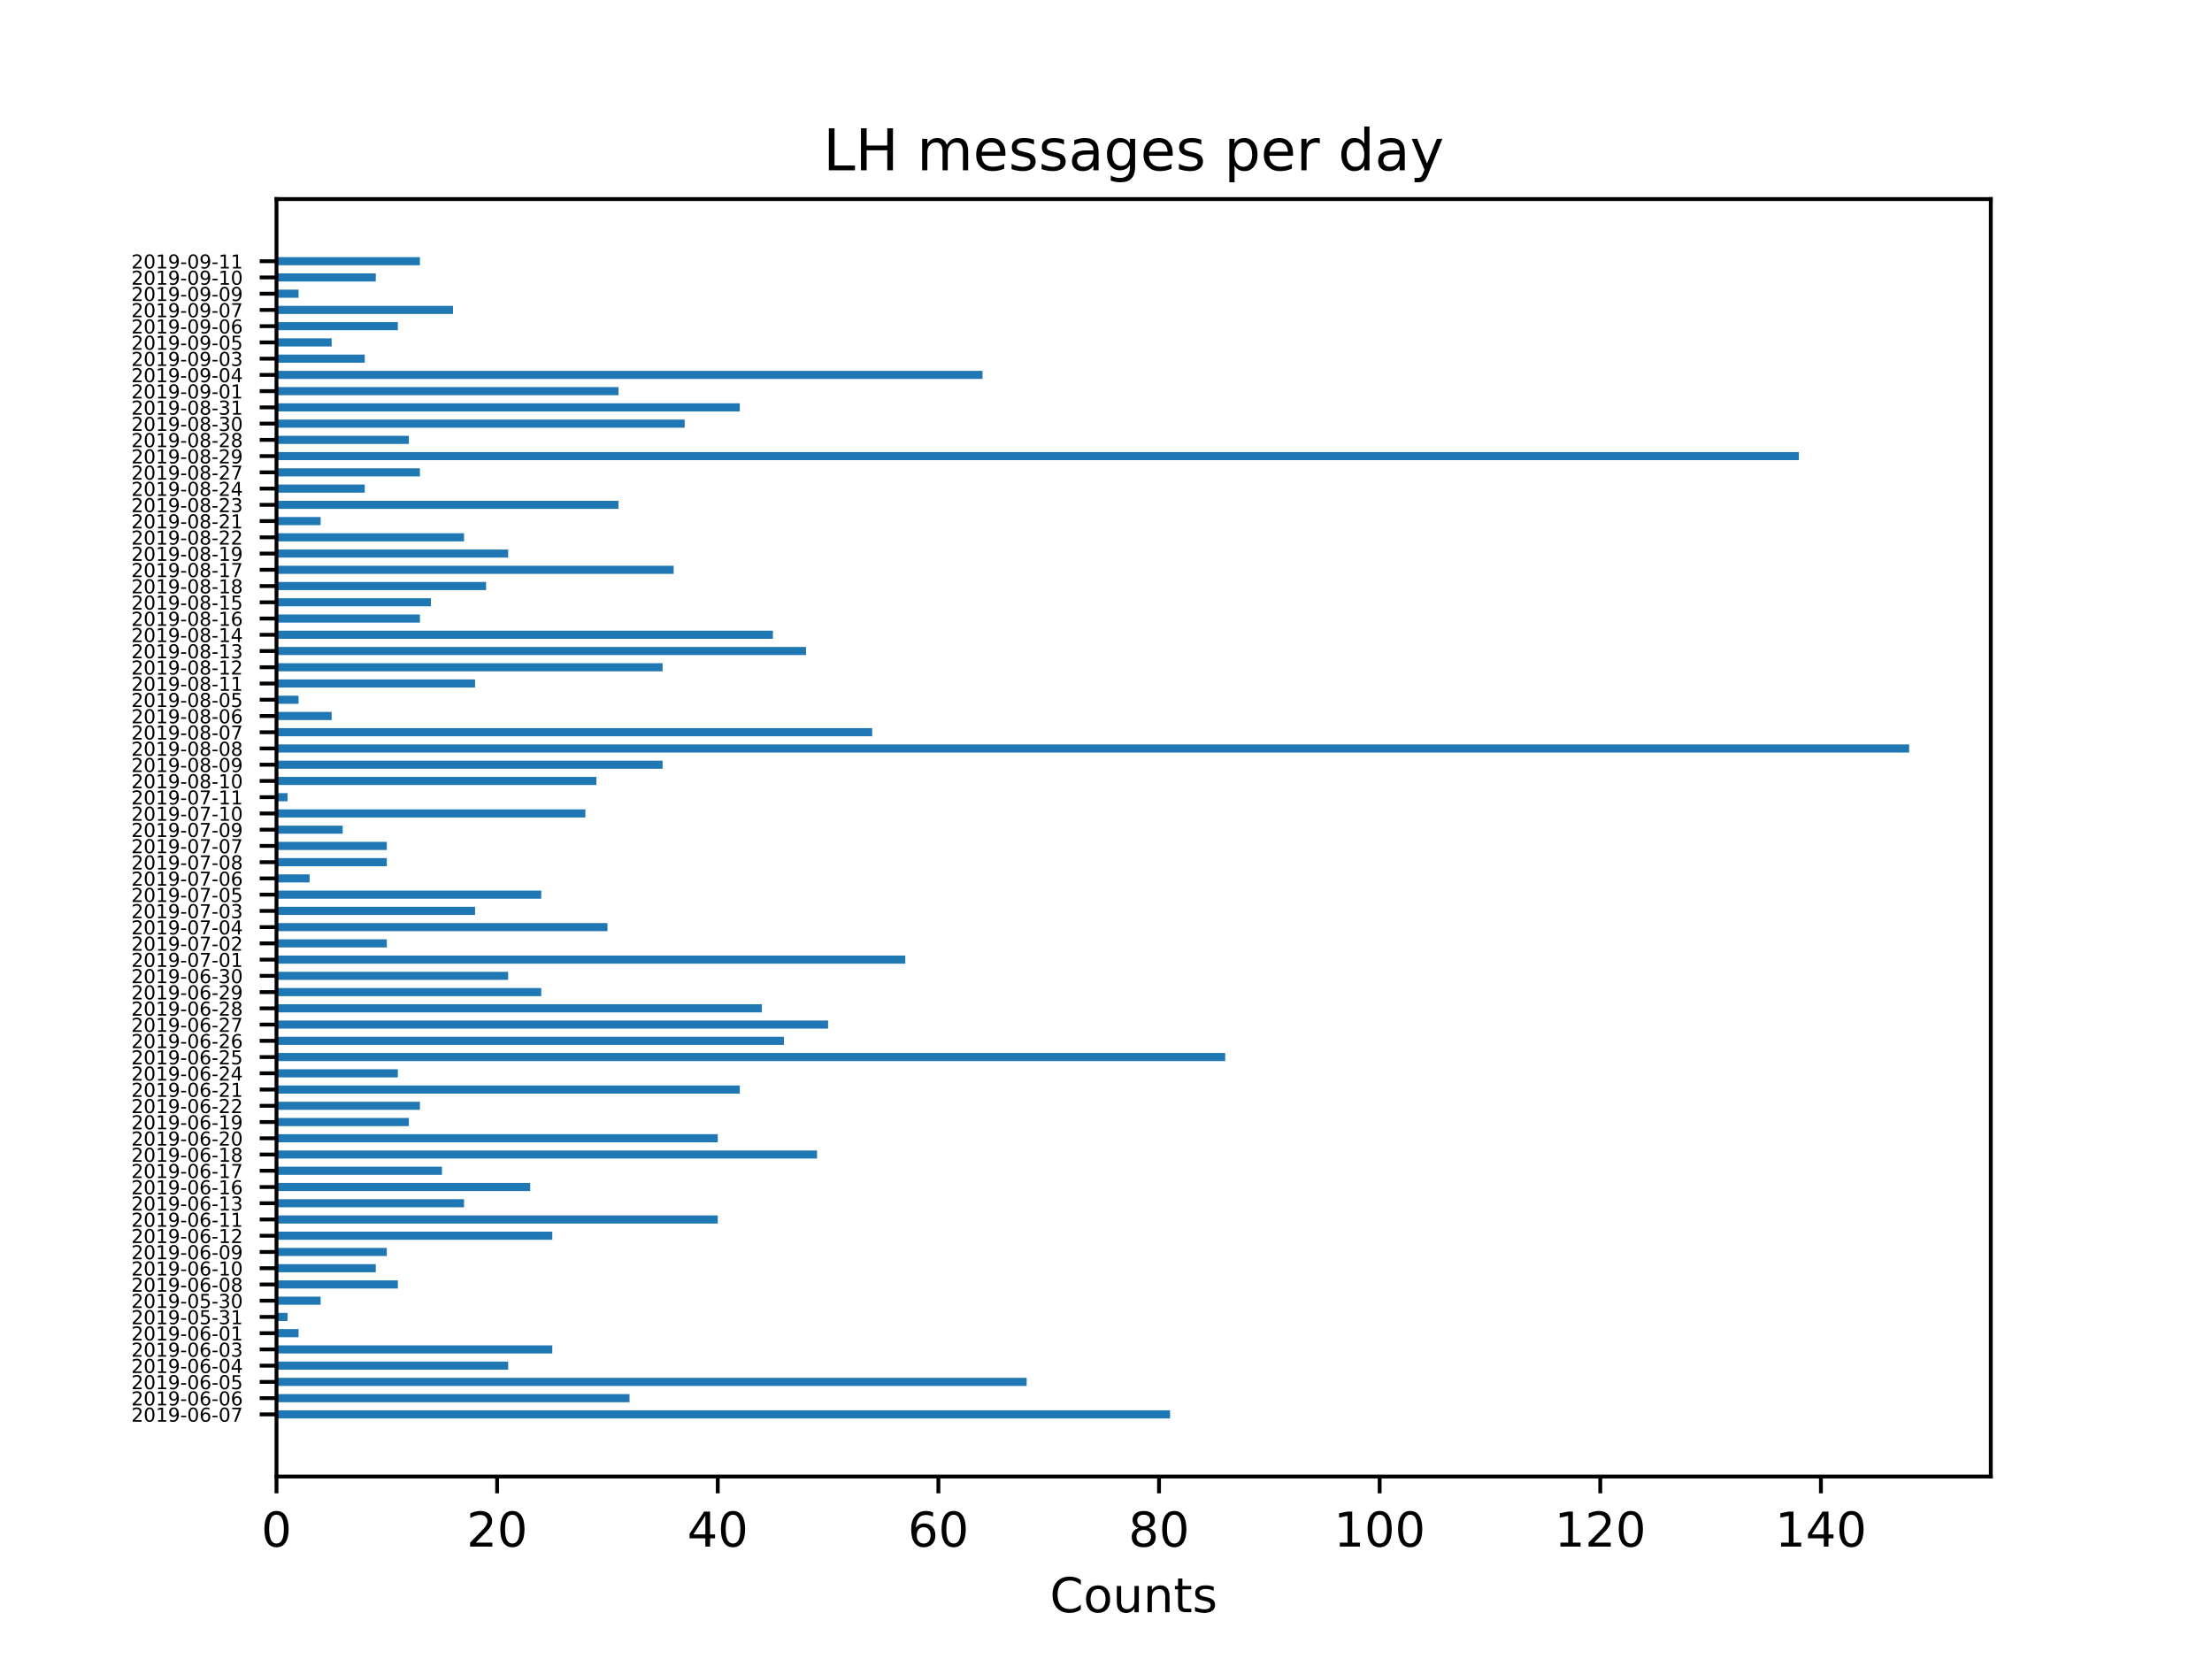 <?xml version="1.0" encoding="utf-8" standalone="no"?>
<!DOCTYPE svg PUBLIC "-//W3C//DTD SVG 1.1//EN"
  "http://www.w3.org/Graphics/SVG/1.1/DTD/svg11.dtd">
<!-- Created with matplotlib (https://matplotlib.org/) -->
<svg height="345.6pt" version="1.1" viewBox="0 0 460.8 345.6" width="460.8pt" xmlns="http://www.w3.org/2000/svg" xmlns:xlink="http://www.w3.org/1999/xlink">
 <defs>
  <style type="text/css">
*{stroke-linecap:butt;stroke-linejoin:round;}
  </style>
 </defs>
 <g id="figure_1">
  <g id="patch_1">
   <path d="M 0 345.6 
L 460.8 345.6 
L 460.8 0 
L 0 0 
z
" style="fill:#ffffff;"/>
  </g>
  <g id="axes_1">
   <g id="patch_2">
    <path d="M 57.6 307.584 
L 414.72 307.584 
L 414.72 41.472 
L 57.6 41.472 
z
" style="fill:#ffffff;"/>
   </g>
   <g id="patch_3">
    <path clip-path="url(#p9b2fe1f9b7)" d="M 57.6 295.488 
L 243.744 295.488 
L 243.744 293.796 
L 57.6 293.796 
z
" style="fill:#1f77b4;"/>
   </g>
   <g id="patch_4">
    <path clip-path="url(#p9b2fe1f9b7)" d="M 57.6 292.105 
L 131.138 292.105 
L 131.138 290.413 
L 57.6 290.413 
z
" style="fill:#1f77b4;"/>
   </g>
   <g id="patch_5">
    <path clip-path="url(#p9b2fe1f9b7)" d="M 57.6 288.721 
L 213.869 288.721 
L 213.869 287.029 
L 57.6 287.029 
z
" style="fill:#1f77b4;"/>
   </g>
   <g id="patch_6">
    <path clip-path="url(#p9b2fe1f9b7)" d="M 57.6 285.338 
L 105.859 285.338 
L 105.859 283.646 
L 57.6 283.646 
z
" style="fill:#1f77b4;"/>
   </g>
   <g id="patch_7">
    <path clip-path="url(#p9b2fe1f9b7)" d="M 57.6 281.954 
L 115.052 281.954 
L 115.052 280.262 
L 57.6 280.262 
z
" style="fill:#1f77b4;"/>
   </g>
   <g id="patch_8">
    <path clip-path="url(#p9b2fe1f9b7)" d="M 57.6 278.571 
L 62.196 278.571 
L 62.196 276.879 
L 57.6 276.879 
z
" style="fill:#1f77b4;"/>
   </g>
   <g id="patch_9">
    <path clip-path="url(#p9b2fe1f9b7)" d="M 57.6 275.187 
L 59.898 275.187 
L 59.898 273.495 
L 57.6 273.495 
z
" style="fill:#1f77b4;"/>
   </g>
   <g id="patch_10">
    <path clip-path="url(#p9b2fe1f9b7)" d="M 57.6 271.804 
L 66.792 271.804 
L 66.792 270.112 
L 57.6 270.112 
z
" style="fill:#1f77b4;"/>
   </g>
   <g id="patch_11">
    <path clip-path="url(#p9b2fe1f9b7)" d="M 57.6 268.42 
L 82.879 268.42 
L 82.879 266.728 
L 57.6 266.728 
z
" style="fill:#1f77b4;"/>
   </g>
   <g id="patch_12">
    <path clip-path="url(#p9b2fe1f9b7)" d="M 57.6 265.037 
L 78.283 265.037 
L 78.283 263.345 
L 57.6 263.345 
z
" style="fill:#1f77b4;"/>
   </g>
   <g id="patch_13">
    <path clip-path="url(#p9b2fe1f9b7)" d="M 57.6 261.653 
L 80.581 261.653 
L 80.581 259.961 
L 57.6 259.961 
z
" style="fill:#1f77b4;"/>
   </g>
   <g id="patch_14">
    <path clip-path="url(#p9b2fe1f9b7)" d="M 57.6 258.27 
L 115.052 258.27 
L 115.052 256.578 
L 57.6 256.578 
z
" style="fill:#1f77b4;"/>
   </g>
   <g id="patch_15">
    <path clip-path="url(#p9b2fe1f9b7)" d="M 57.6 254.886 
L 149.523 254.886 
L 149.523 253.194 
L 57.6 253.194 
z
" style="fill:#1f77b4;"/>
   </g>
   <g id="patch_16">
    <path clip-path="url(#p9b2fe1f9b7)" d="M 57.6 251.503 
L 96.667 251.503 
L 96.667 249.811 
L 57.6 249.811 
z
" style="fill:#1f77b4;"/>
   </g>
   <g id="patch_17">
    <path clip-path="url(#p9b2fe1f9b7)" d="M 57.6 248.119 
L 110.456 248.119 
L 110.456 246.427 
L 57.6 246.427 
z
" style="fill:#1f77b4;"/>
   </g>
   <g id="patch_18">
    <path clip-path="url(#p9b2fe1f9b7)" d="M 57.6 244.736 
L 92.071 244.736 
L 92.071 243.044 
L 57.6 243.044 
z
" style="fill:#1f77b4;"/>
   </g>
   <g id="patch_19">
    <path clip-path="url(#p9b2fe1f9b7)" d="M 57.6 241.352 
L 170.205 241.352 
L 170.205 239.66 
L 57.6 239.66 
z
" style="fill:#1f77b4;"/>
   </g>
   <g id="patch_20">
    <path clip-path="url(#p9b2fe1f9b7)" d="M 57.6 237.969 
L 149.523 237.969 
L 149.523 236.277 
L 57.6 236.277 
z
" style="fill:#1f77b4;"/>
   </g>
   <g id="patch_21">
    <path clip-path="url(#p9b2fe1f9b7)" d="M 57.6 234.585 
L 85.177 234.585 
L 85.177 232.893 
L 57.6 232.893 
z
" style="fill:#1f77b4;"/>
   </g>
   <g id="patch_22">
    <path clip-path="url(#p9b2fe1f9b7)" d="M 57.6 231.202 
L 87.475 231.202 
L 87.475 229.51 
L 57.6 229.51 
z
" style="fill:#1f77b4;"/>
   </g>
   <g id="patch_23">
    <path clip-path="url(#p9b2fe1f9b7)" d="M 57.6 227.818 
L 154.119 227.818 
L 154.119 226.126 
L 57.6 226.126 
z
" style="fill:#1f77b4;"/>
   </g>
   <g id="patch_24">
    <path clip-path="url(#p9b2fe1f9b7)" d="M 57.6 224.435 
L 82.879 224.435 
L 82.879 222.743 
L 57.6 222.743 
z
" style="fill:#1f77b4;"/>
   </g>
   <g id="patch_25">
    <path clip-path="url(#p9b2fe1f9b7)" d="M 57.6 221.051 
L 255.234 221.051 
L 255.234 219.359 
L 57.6 219.359 
z
" style="fill:#1f77b4;"/>
   </g>
   <g id="patch_26">
    <path clip-path="url(#p9b2fe1f9b7)" d="M 57.6 217.668 
L 163.311 217.668 
L 163.311 215.976 
L 57.6 215.976 
z
" style="fill:#1f77b4;"/>
   </g>
   <g id="patch_27">
    <path clip-path="url(#p9b2fe1f9b7)" d="M 57.6 214.284 
L 172.503 214.284 
L 172.503 212.592 
L 57.6 212.592 
z
" style="fill:#1f77b4;"/>
   </g>
   <g id="patch_28">
    <path clip-path="url(#p9b2fe1f9b7)" d="M 57.6 210.901 
L 158.715 210.901 
L 158.715 209.209 
L 57.6 209.209 
z
" style="fill:#1f77b4;"/>
   </g>
   <g id="patch_29">
    <path clip-path="url(#p9b2fe1f9b7)" d="M 57.6 207.517 
L 112.754 207.517 
L 112.754 205.825 
L 57.6 205.825 
z
" style="fill:#1f77b4;"/>
   </g>
   <g id="patch_30">
    <path clip-path="url(#p9b2fe1f9b7)" d="M 57.6 204.134 
L 105.859 204.134 
L 105.859 202.442 
L 57.6 202.442 
z
" style="fill:#1f77b4;"/>
   </g>
   <g id="patch_31">
    <path clip-path="url(#p9b2fe1f9b7)" d="M 57.6 200.75 
L 188.59 200.75 
L 188.59 199.058 
L 57.6 199.058 
z
" style="fill:#1f77b4;"/>
   </g>
   <g id="patch_32">
    <path clip-path="url(#p9b2fe1f9b7)" d="M 57.6 197.367 
L 80.581 197.367 
L 80.581 195.675 
L 57.6 195.675 
z
" style="fill:#1f77b4;"/>
   </g>
   <g id="patch_33">
    <path clip-path="url(#p9b2fe1f9b7)" d="M 57.6 193.983 
L 126.542 193.983 
L 126.542 192.291 
L 57.6 192.291 
z
" style="fill:#1f77b4;"/>
   </g>
   <g id="patch_34">
    <path clip-path="url(#p9b2fe1f9b7)" d="M 57.6 190.6 
L 98.965 190.6 
L 98.965 188.908 
L 57.6 188.908 
z
" style="fill:#1f77b4;"/>
   </g>
   <g id="patch_35">
    <path clip-path="url(#p9b2fe1f9b7)" d="M 57.6 187.216 
L 112.754 187.216 
L 112.754 185.524 
L 57.6 185.524 
z
" style="fill:#1f77b4;"/>
   </g>
   <g id="patch_36">
    <path clip-path="url(#p9b2fe1f9b7)" d="M 57.6 183.833 
L 64.494 183.833 
L 64.494 182.141 
L 57.6 182.141 
z
" style="fill:#1f77b4;"/>
   </g>
   <g id="patch_37">
    <path clip-path="url(#p9b2fe1f9b7)" d="M 57.6 180.449 
L 80.581 180.449 
L 80.581 178.757 
L 57.6 178.757 
z
" style="fill:#1f77b4;"/>
   </g>
   <g id="patch_38">
    <path clip-path="url(#p9b2fe1f9b7)" d="M 57.6 177.066 
L 80.581 177.066 
L 80.581 175.374 
L 57.6 175.374 
z
" style="fill:#1f77b4;"/>
   </g>
   <g id="patch_39">
    <path clip-path="url(#p9b2fe1f9b7)" d="M 57.6 173.682 
L 71.388 173.682 
L 71.388 171.99 
L 57.6 171.99 
z
" style="fill:#1f77b4;"/>
   </g>
   <g id="patch_40">
    <path clip-path="url(#p9b2fe1f9b7)" d="M 57.6 170.299 
L 121.946 170.299 
L 121.946 168.607 
L 57.6 168.607 
z
" style="fill:#1f77b4;"/>
   </g>
   <g id="patch_41">
    <path clip-path="url(#p9b2fe1f9b7)" d="M 57.6 166.915 
L 59.898 166.915 
L 59.898 165.223 
L 57.6 165.223 
z
" style="fill:#1f77b4;"/>
   </g>
   <g id="patch_42">
    <path clip-path="url(#p9b2fe1f9b7)" d="M 57.6 163.532 
L 124.244 163.532 
L 124.244 161.84 
L 57.6 161.84 
z
" style="fill:#1f77b4;"/>
   </g>
   <g id="patch_43">
    <path clip-path="url(#p9b2fe1f9b7)" d="M 57.6 160.148 
L 138.032 160.148 
L 138.032 158.456 
L 57.6 158.456 
z
" style="fill:#1f77b4;"/>
   </g>
   <g id="patch_44">
    <path clip-path="url(#p9b2fe1f9b7)" d="M 57.6 156.765 
L 397.714 156.765 
L 397.714 155.073 
L 57.6 155.073 
z
" style="fill:#1f77b4;"/>
   </g>
   <g id="patch_45">
    <path clip-path="url(#p9b2fe1f9b7)" d="M 57.6 153.381 
L 181.696 153.381 
L 181.696 151.689 
L 57.6 151.689 
z
" style="fill:#1f77b4;"/>
   </g>
   <g id="patch_46">
    <path clip-path="url(#p9b2fe1f9b7)" d="M 57.6 149.998 
L 69.09 149.998 
L 69.09 148.306 
L 57.6 148.306 
z
" style="fill:#1f77b4;"/>
   </g>
   <g id="patch_47">
    <path clip-path="url(#p9b2fe1f9b7)" d="M 57.6 146.614 
L 62.196 146.614 
L 62.196 144.922 
L 57.6 144.922 
z
" style="fill:#1f77b4;"/>
   </g>
   <g id="patch_48">
    <path clip-path="url(#p9b2fe1f9b7)" d="M 57.6 143.231 
L 98.965 143.231 
L 98.965 141.539 
L 57.6 141.539 
z
" style="fill:#1f77b4;"/>
   </g>
   <g id="patch_49">
    <path clip-path="url(#p9b2fe1f9b7)" d="M 57.6 139.847 
L 138.032 139.847 
L 138.032 138.155 
L 57.6 138.155 
z
" style="fill:#1f77b4;"/>
   </g>
   <g id="patch_50">
    <path clip-path="url(#p9b2fe1f9b7)" d="M 57.6 136.464 
L 167.907 136.464 
L 167.907 134.772 
L 57.6 134.772 
z
" style="fill:#1f77b4;"/>
   </g>
   <g id="patch_51">
    <path clip-path="url(#p9b2fe1f9b7)" d="M 57.6 133.08 
L 161.013 133.08 
L 161.013 131.388 
L 57.6 131.388 
z
" style="fill:#1f77b4;"/>
   </g>
   <g id="patch_52">
    <path clip-path="url(#p9b2fe1f9b7)" d="M 57.6 129.697 
L 87.475 129.697 
L 87.475 128.005 
L 57.6 128.005 
z
" style="fill:#1f77b4;"/>
   </g>
   <g id="patch_53">
    <path clip-path="url(#p9b2fe1f9b7)" d="M 57.6 126.313 
L 89.773 126.313 
L 89.773 124.621 
L 57.6 124.621 
z
" style="fill:#1f77b4;"/>
   </g>
   <g id="patch_54">
    <path clip-path="url(#p9b2fe1f9b7)" d="M 57.6 122.93 
L 101.263 122.93 
L 101.263 121.238 
L 57.6 121.238 
z
" style="fill:#1f77b4;"/>
   </g>
   <g id="patch_55">
    <path clip-path="url(#p9b2fe1f9b7)" d="M 57.6 119.546 
L 140.331 119.546 
L 140.331 117.854 
L 57.6 117.854 
z
" style="fill:#1f77b4;"/>
   </g>
   <g id="patch_56">
    <path clip-path="url(#p9b2fe1f9b7)" d="M 57.6 116.163 
L 105.859 116.163 
L 105.859 114.471 
L 57.6 114.471 
z
" style="fill:#1f77b4;"/>
   </g>
   <g id="patch_57">
    <path clip-path="url(#p9b2fe1f9b7)" d="M 57.6 112.779 
L 96.667 112.779 
L 96.667 111.087 
L 57.6 111.087 
z
" style="fill:#1f77b4;"/>
   </g>
   <g id="patch_58">
    <path clip-path="url(#p9b2fe1f9b7)" d="M 57.6 109.396 
L 66.792 109.396 
L 66.792 107.704 
L 57.6 107.704 
z
" style="fill:#1f77b4;"/>
   </g>
   <g id="patch_59">
    <path clip-path="url(#p9b2fe1f9b7)" d="M 57.6 106.012 
L 128.84 106.012 
L 128.84 104.32 
L 57.6 104.32 
z
" style="fill:#1f77b4;"/>
   </g>
   <g id="patch_60">
    <path clip-path="url(#p9b2fe1f9b7)" d="M 57.6 102.629 
L 75.985 102.629 
L 75.985 100.937 
L 57.6 100.937 
z
" style="fill:#1f77b4;"/>
   </g>
   <g id="patch_61">
    <path clip-path="url(#p9b2fe1f9b7)" d="M 57.6 99.245 
L 87.475 99.245 
L 87.475 97.553 
L 57.6 97.553 
z
" style="fill:#1f77b4;"/>
   </g>
   <g id="patch_62">
    <path clip-path="url(#p9b2fe1f9b7)" d="M 57.6 95.862 
L 374.734 95.862 
L 374.734 94.17 
L 57.6 94.17 
z
" style="fill:#1f77b4;"/>
   </g>
   <g id="patch_63">
    <path clip-path="url(#p9b2fe1f9b7)" d="M 57.6 92.478 
L 85.177 92.478 
L 85.177 90.786 
L 57.6 90.786 
z
" style="fill:#1f77b4;"/>
   </g>
   <g id="patch_64">
    <path clip-path="url(#p9b2fe1f9b7)" d="M 57.6 89.095 
L 142.629 89.095 
L 142.629 87.403 
L 57.6 87.403 
z
" style="fill:#1f77b4;"/>
   </g>
   <g id="patch_65">
    <path clip-path="url(#p9b2fe1f9b7)" d="M 57.6 85.711 
L 154.119 85.711 
L 154.119 84.019 
L 57.6 84.019 
z
" style="fill:#1f77b4;"/>
   </g>
   <g id="patch_66">
    <path clip-path="url(#p9b2fe1f9b7)" d="M 57.6 82.328 
L 128.84 82.328 
L 128.84 80.636 
L 57.6 80.636 
z
" style="fill:#1f77b4;"/>
   </g>
   <g id="patch_67">
    <path clip-path="url(#p9b2fe1f9b7)" d="M 57.6 78.944 
L 204.676 78.944 
L 204.676 77.252 
L 57.6 77.252 
z
" style="fill:#1f77b4;"/>
   </g>
   <g id="patch_68">
    <path clip-path="url(#p9b2fe1f9b7)" d="M 57.6 75.561 
L 75.985 75.561 
L 75.985 73.869 
L 57.6 73.869 
z
" style="fill:#1f77b4;"/>
   </g>
   <g id="patch_69">
    <path clip-path="url(#p9b2fe1f9b7)" d="M 57.6 72.177 
L 69.09 72.177 
L 69.09 70.485 
L 57.6 70.485 
z
" style="fill:#1f77b4;"/>
   </g>
   <g id="patch_70">
    <path clip-path="url(#p9b2fe1f9b7)" d="M 57.6 68.794 
L 82.879 68.794 
L 82.879 67.102 
L 57.6 67.102 
z
" style="fill:#1f77b4;"/>
   </g>
   <g id="patch_71">
    <path clip-path="url(#p9b2fe1f9b7)" d="M 57.6 65.41 
L 94.369 65.41 
L 94.369 63.718 
L 57.6 63.718 
z
" style="fill:#1f77b4;"/>
   </g>
   <g id="patch_72">
    <path clip-path="url(#p9b2fe1f9b7)" d="M 57.6 62.027 
L 62.196 62.027 
L 62.196 60.335 
L 57.6 60.335 
z
" style="fill:#1f77b4;"/>
   </g>
   <g id="patch_73">
    <path clip-path="url(#p9b2fe1f9b7)" d="M 57.6 58.643 
L 78.283 58.643 
L 78.283 56.951 
L 57.6 56.951 
z
" style="fill:#1f77b4;"/>
   </g>
   <g id="patch_74">
    <path clip-path="url(#p9b2fe1f9b7)" d="M 57.6 55.26 
L 87.475 55.26 
L 87.475 53.568 
L 57.6 53.568 
z
" style="fill:#1f77b4;"/>
   </g>
   <g id="matplotlib.axis_1">
    <g id="xtick_1">
     <g id="line2d_1">
      <defs>
       <path d="M 0 0 
L 0 3.5 
" id="mc3cdbf9325" style="stroke:#000000;stroke-width:0.8;"/>
      </defs>
      <g>
       <use style="stroke:#000000;stroke-width:0.8;" x="57.6" xlink:href="#mc3cdbf9325" y="307.584"/>
      </g>
     </g>
     <g id="text_1">
      <!-- 0 -->
      <defs>
       <path d="M 31.781 66.406 
Q 24.172 66.406 20.328 58.906 
Q 16.5 51.422 16.5 36.375 
Q 16.5 21.391 20.328 13.891 
Q 24.172 6.391 31.781 6.391 
Q 39.453 6.391 43.281 13.891 
Q 47.125 21.391 47.125 36.375 
Q 47.125 51.422 43.281 58.906 
Q 39.453 66.406 31.781 66.406 
z
M 31.781 74.219 
Q 44.047 74.219 50.516 64.516 
Q 56.984 54.828 56.984 36.375 
Q 56.984 17.969 50.516 8.266 
Q 44.047 -1.422 31.781 -1.422 
Q 19.531 -1.422 13.062 8.266 
Q 6.594 17.969 6.594 36.375 
Q 6.594 54.828 13.062 64.516 
Q 19.531 74.219 31.781 74.219 
z
" id="DejaVuSans-48"/>
      </defs>
      <g transform="translate(54.419 322.182)scale(0.1 -0.1)">
       <use xlink:href="#DejaVuSans-48"/>
      </g>
     </g>
    </g>
    <g id="xtick_2">
     <g id="line2d_2">
      <g>
       <use style="stroke:#000000;stroke-width:0.8;" x="103.561" xlink:href="#mc3cdbf9325" y="307.584"/>
      </g>
     </g>
     <g id="text_2">
      <!-- 20 -->
      <defs>
       <path d="M 19.188 8.297 
L 53.609 8.297 
L 53.609 0 
L 7.328 0 
L 7.328 8.297 
Q 12.938 14.109 22.625 23.891 
Q 32.328 33.688 34.812 36.531 
Q 39.547 41.844 41.422 45.531 
Q 43.312 49.219 43.312 52.781 
Q 43.312 58.594 39.234 62.25 
Q 35.156 65.922 28.609 65.922 
Q 23.969 65.922 18.812 64.312 
Q 13.672 62.703 7.812 59.422 
L 7.812 69.391 
Q 13.766 71.781 18.938 73 
Q 24.125 74.219 28.422 74.219 
Q 39.75 74.219 46.484 68.547 
Q 53.219 62.891 53.219 53.422 
Q 53.219 48.922 51.531 44.891 
Q 49.859 40.875 45.406 35.406 
Q 44.188 33.984 37.641 27.219 
Q 31.109 20.453 19.188 8.297 
z
" id="DejaVuSans-50"/>
      </defs>
      <g transform="translate(97.199 322.182)scale(0.1 -0.1)">
       <use xlink:href="#DejaVuSans-50"/>
       <use x="63.623" xlink:href="#DejaVuSans-48"/>
      </g>
     </g>
    </g>
    <g id="xtick_3">
     <g id="line2d_3">
      <g>
       <use style="stroke:#000000;stroke-width:0.8;" x="149.523" xlink:href="#mc3cdbf9325" y="307.584"/>
      </g>
     </g>
     <g id="text_3">
      <!-- 40 -->
      <defs>
       <path d="M 37.797 64.312 
L 12.891 25.391 
L 37.797 25.391 
z
M 35.203 72.906 
L 47.609 72.906 
L 47.609 25.391 
L 58.016 25.391 
L 58.016 17.188 
L 47.609 17.188 
L 47.609 0 
L 37.797 0 
L 37.797 17.188 
L 4.891 17.188 
L 4.891 26.703 
z
" id="DejaVuSans-52"/>
      </defs>
      <g transform="translate(143.16 322.182)scale(0.1 -0.1)">
       <use xlink:href="#DejaVuSans-52"/>
       <use x="63.623" xlink:href="#DejaVuSans-48"/>
      </g>
     </g>
    </g>
    <g id="xtick_4">
     <g id="line2d_4">
      <g>
       <use style="stroke:#000000;stroke-width:0.8;" x="195.484" xlink:href="#mc3cdbf9325" y="307.584"/>
      </g>
     </g>
     <g id="text_4">
      <!-- 60 -->
      <defs>
       <path d="M 33.016 40.375 
Q 26.375 40.375 22.484 35.828 
Q 18.609 31.297 18.609 23.391 
Q 18.609 15.531 22.484 10.953 
Q 26.375 6.391 33.016 6.391 
Q 39.656 6.391 43.531 10.953 
Q 47.406 15.531 47.406 23.391 
Q 47.406 31.297 43.531 35.828 
Q 39.656 40.375 33.016 40.375 
z
M 52.594 71.297 
L 52.594 62.312 
Q 48.875 64.062 45.094 64.984 
Q 41.312 65.922 37.594 65.922 
Q 27.828 65.922 22.672 59.328 
Q 17.531 52.734 16.797 39.406 
Q 19.672 43.656 24.016 45.922 
Q 28.375 48.188 33.594 48.188 
Q 44.578 48.188 50.953 41.516 
Q 57.328 34.859 57.328 23.391 
Q 57.328 12.156 50.688 5.359 
Q 44.047 -1.422 33.016 -1.422 
Q 20.359 -1.422 13.672 8.266 
Q 6.984 17.969 6.984 36.375 
Q 6.984 53.656 15.188 63.938 
Q 23.391 74.219 37.203 74.219 
Q 40.922 74.219 44.703 73.484 
Q 48.484 72.75 52.594 71.297 
z
" id="DejaVuSans-54"/>
      </defs>
      <g transform="translate(189.122 322.182)scale(0.1 -0.1)">
       <use xlink:href="#DejaVuSans-54"/>
       <use x="63.623" xlink:href="#DejaVuSans-48"/>
      </g>
     </g>
    </g>
    <g id="xtick_5">
     <g id="line2d_5">
      <g>
       <use style="stroke:#000000;stroke-width:0.8;" x="241.446" xlink:href="#mc3cdbf9325" y="307.584"/>
      </g>
     </g>
     <g id="text_5">
      <!-- 80 -->
      <defs>
       <path d="M 31.781 34.625 
Q 24.75 34.625 20.719 30.859 
Q 16.703 27.094 16.703 20.516 
Q 16.703 13.922 20.719 10.156 
Q 24.75 6.391 31.781 6.391 
Q 38.812 6.391 42.859 10.172 
Q 46.922 13.969 46.922 20.516 
Q 46.922 27.094 42.891 30.859 
Q 38.875 34.625 31.781 34.625 
z
M 21.922 38.812 
Q 15.578 40.375 12.031 44.719 
Q 8.5 49.078 8.5 55.328 
Q 8.5 64.062 14.719 69.141 
Q 20.953 74.219 31.781 74.219 
Q 42.672 74.219 48.875 69.141 
Q 55.078 64.062 55.078 55.328 
Q 55.078 49.078 51.531 44.719 
Q 48 40.375 41.703 38.812 
Q 48.828 37.156 52.797 32.312 
Q 56.781 27.484 56.781 20.516 
Q 56.781 9.906 50.312 4.234 
Q 43.844 -1.422 31.781 -1.422 
Q 19.734 -1.422 13.25 4.234 
Q 6.781 9.906 6.781 20.516 
Q 6.781 27.484 10.781 32.312 
Q 14.797 37.156 21.922 38.812 
z
M 18.312 54.391 
Q 18.312 48.734 21.844 45.562 
Q 25.391 42.391 31.781 42.391 
Q 38.141 42.391 41.719 45.562 
Q 45.312 48.734 45.312 54.391 
Q 45.312 60.062 41.719 63.234 
Q 38.141 66.406 31.781 66.406 
Q 25.391 66.406 21.844 63.234 
Q 18.312 60.062 18.312 54.391 
z
" id="DejaVuSans-56"/>
      </defs>
      <g transform="translate(235.083 322.182)scale(0.1 -0.1)">
       <use xlink:href="#DejaVuSans-56"/>
       <use x="63.623" xlink:href="#DejaVuSans-48"/>
      </g>
     </g>
    </g>
    <g id="xtick_6">
     <g id="line2d_6">
      <g>
       <use style="stroke:#000000;stroke-width:0.8;" x="287.407" xlink:href="#mc3cdbf9325" y="307.584"/>
      </g>
     </g>
     <g id="text_6">
      <!-- 100 -->
      <defs>
       <path d="M 12.406 8.297 
L 28.516 8.297 
L 28.516 63.922 
L 10.984 60.406 
L 10.984 69.391 
L 28.422 72.906 
L 38.281 72.906 
L 38.281 8.297 
L 54.391 8.297 
L 54.391 0 
L 12.406 0 
z
" id="DejaVuSans-49"/>
      </defs>
      <g transform="translate(277.863 322.182)scale(0.1 -0.1)">
       <use xlink:href="#DejaVuSans-49"/>
       <use x="63.623" xlink:href="#DejaVuSans-48"/>
       <use x="127.246" xlink:href="#DejaVuSans-48"/>
      </g>
     </g>
    </g>
    <g id="xtick_7">
     <g id="line2d_7">
      <g>
       <use style="stroke:#000000;stroke-width:0.8;" x="333.368" xlink:href="#mc3cdbf9325" y="307.584"/>
      </g>
     </g>
     <g id="text_7">
      <!-- 120 -->
      <g transform="translate(323.825 322.182)scale(0.1 -0.1)">
       <use xlink:href="#DejaVuSans-49"/>
       <use x="63.623" xlink:href="#DejaVuSans-50"/>
       <use x="127.246" xlink:href="#DejaVuSans-48"/>
      </g>
     </g>
    </g>
    <g id="xtick_8">
     <g id="line2d_8">
      <g>
       <use style="stroke:#000000;stroke-width:0.8;" x="379.33" xlink:href="#mc3cdbf9325" y="307.584"/>
      </g>
     </g>
     <g id="text_8">
      <!-- 140 -->
      <g transform="translate(369.786 322.182)scale(0.1 -0.1)">
       <use xlink:href="#DejaVuSans-49"/>
       <use x="63.623" xlink:href="#DejaVuSans-52"/>
       <use x="127.246" xlink:href="#DejaVuSans-48"/>
      </g>
     </g>
    </g>
    <g id="text_9">
     <!-- Counts -->
     <defs>
      <path d="M 64.406 67.281 
L 64.406 56.891 
Q 59.422 61.531 53.781 63.812 
Q 48.141 66.109 41.797 66.109 
Q 29.297 66.109 22.656 58.469 
Q 16.016 50.828 16.016 36.375 
Q 16.016 21.969 22.656 14.328 
Q 29.297 6.688 41.797 6.688 
Q 48.141 6.688 53.781 8.984 
Q 59.422 11.281 64.406 15.922 
L 64.406 5.609 
Q 59.234 2.094 53.438 0.328 
Q 47.656 -1.422 41.219 -1.422 
Q 24.656 -1.422 15.125 8.703 
Q 5.609 18.844 5.609 36.375 
Q 5.609 53.953 15.125 64.078 
Q 24.656 74.219 41.219 74.219 
Q 47.75 74.219 53.531 72.484 
Q 59.328 70.75 64.406 67.281 
z
" id="DejaVuSans-67"/>
      <path d="M 30.609 48.391 
Q 23.391 48.391 19.188 42.75 
Q 14.984 37.109 14.984 27.297 
Q 14.984 17.484 19.156 11.844 
Q 23.344 6.203 30.609 6.203 
Q 37.797 6.203 41.984 11.859 
Q 46.188 17.531 46.188 27.297 
Q 46.188 37.016 41.984 42.703 
Q 37.797 48.391 30.609 48.391 
z
M 30.609 56 
Q 42.328 56 49.016 48.375 
Q 55.719 40.766 55.719 27.297 
Q 55.719 13.875 49.016 6.219 
Q 42.328 -1.422 30.609 -1.422 
Q 18.844 -1.422 12.172 6.219 
Q 5.516 13.875 5.516 27.297 
Q 5.516 40.766 12.172 48.375 
Q 18.844 56 30.609 56 
z
" id="DejaVuSans-111"/>
      <path d="M 8.5 21.578 
L 8.5 54.688 
L 17.484 54.688 
L 17.484 21.922 
Q 17.484 14.156 20.5 10.266 
Q 23.531 6.391 29.594 6.391 
Q 36.859 6.391 41.078 11.031 
Q 45.312 15.672 45.312 23.688 
L 45.312 54.688 
L 54.297 54.688 
L 54.297 0 
L 45.312 0 
L 45.312 8.406 
Q 42.047 3.422 37.719 1 
Q 33.406 -1.422 27.688 -1.422 
Q 18.266 -1.422 13.375 4.438 
Q 8.5 10.297 8.5 21.578 
z
M 31.109 56 
z
" id="DejaVuSans-117"/>
      <path d="M 54.891 33.016 
L 54.891 0 
L 45.906 0 
L 45.906 32.719 
Q 45.906 40.484 42.875 44.328 
Q 39.844 48.188 33.797 48.188 
Q 26.516 48.188 22.312 43.547 
Q 18.109 38.922 18.109 30.906 
L 18.109 0 
L 9.078 0 
L 9.078 54.688 
L 18.109 54.688 
L 18.109 46.188 
Q 21.344 51.125 25.703 53.562 
Q 30.078 56 35.797 56 
Q 45.219 56 50.047 50.172 
Q 54.891 44.344 54.891 33.016 
z
" id="DejaVuSans-110"/>
      <path d="M 18.312 70.219 
L 18.312 54.688 
L 36.812 54.688 
L 36.812 47.703 
L 18.312 47.703 
L 18.312 18.016 
Q 18.312 11.328 20.141 9.422 
Q 21.969 7.516 27.594 7.516 
L 36.812 7.516 
L 36.812 0 
L 27.594 0 
Q 17.188 0 13.234 3.875 
Q 9.281 7.766 9.281 18.016 
L 9.281 47.703 
L 2.688 47.703 
L 2.688 54.688 
L 9.281 54.688 
L 9.281 70.219 
z
" id="DejaVuSans-116"/>
      <path d="M 44.281 53.078 
L 44.281 44.578 
Q 40.484 46.531 36.375 47.5 
Q 32.281 48.484 27.875 48.484 
Q 21.188 48.484 17.844 46.438 
Q 14.5 44.391 14.5 40.281 
Q 14.5 37.156 16.891 35.375 
Q 19.281 33.594 26.516 31.984 
L 29.594 31.297 
Q 39.156 29.25 43.188 25.516 
Q 47.219 21.781 47.219 15.094 
Q 47.219 7.469 41.188 3.016 
Q 35.156 -1.422 24.609 -1.422 
Q 20.219 -1.422 15.453 -0.562 
Q 10.688 0.297 5.422 2 
L 5.422 11.281 
Q 10.406 8.688 15.234 7.391 
Q 20.062 6.109 24.812 6.109 
Q 31.156 6.109 34.562 8.281 
Q 37.984 10.453 37.984 14.406 
Q 37.984 18.062 35.516 20.016 
Q 33.062 21.969 24.703 23.781 
L 21.578 24.516 
Q 13.234 26.266 9.516 29.906 
Q 5.812 33.547 5.812 39.891 
Q 5.812 47.609 11.281 51.797 
Q 16.75 56 26.812 56 
Q 31.781 56 36.172 55.266 
Q 40.578 54.547 44.281 53.078 
z
" id="DejaVuSans-115"/>
     </defs>
     <g transform="translate(218.707 335.861)scale(0.1 -0.1)">
      <use xlink:href="#DejaVuSans-67"/>
      <use x="69.824" xlink:href="#DejaVuSans-111"/>
      <use x="131.006" xlink:href="#DejaVuSans-117"/>
      <use x="194.385" xlink:href="#DejaVuSans-110"/>
      <use x="257.764" xlink:href="#DejaVuSans-116"/>
      <use x="296.973" xlink:href="#DejaVuSans-115"/>
     </g>
    </g>
   </g>
   <g id="matplotlib.axis_2">
    <g id="ytick_1">
     <g id="line2d_9">
      <defs>
       <path d="M 0 0 
L -3.5 0 
" id="m320dd81693" style="stroke:#000000;stroke-width:0.8;"/>
      </defs>
      <g>
       <use style="stroke:#000000;stroke-width:0.8;" x="57.6" xlink:href="#m320dd81693" y="294.642"/>
      </g>
     </g>
     <g id="text_10">
      <!-- 2019-06-07 -->
      <defs>
       <path d="M 10.984 1.516 
L 10.984 10.5 
Q 14.703 8.734 18.5 7.812 
Q 22.312 6.891 25.984 6.891 
Q 35.75 6.891 40.891 13.453 
Q 46.047 20.016 46.781 33.406 
Q 43.953 29.203 39.594 26.953 
Q 35.25 24.703 29.984 24.703 
Q 19.047 24.703 12.672 31.312 
Q 6.297 37.938 6.297 49.422 
Q 6.297 60.641 12.938 67.422 
Q 19.578 74.219 30.609 74.219 
Q 43.266 74.219 49.922 64.516 
Q 56.594 54.828 56.594 36.375 
Q 56.594 19.141 48.406 8.859 
Q 40.234 -1.422 26.422 -1.422 
Q 22.703 -1.422 18.891 -0.688 
Q 15.094 0.047 10.984 1.516 
z
M 30.609 32.422 
Q 37.25 32.422 41.125 36.953 
Q 45.016 41.5 45.016 49.422 
Q 45.016 57.281 41.125 61.844 
Q 37.25 66.406 30.609 66.406 
Q 23.969 66.406 20.094 61.844 
Q 16.219 57.281 16.219 49.422 
Q 16.219 41.5 20.094 36.953 
Q 23.969 32.422 30.609 32.422 
z
" id="DejaVuSans-57"/>
       <path d="M 4.891 31.391 
L 31.203 31.391 
L 31.203 23.391 
L 4.891 23.391 
z
" id="DejaVuSans-45"/>
       <path d="M 8.203 72.906 
L 55.078 72.906 
L 55.078 68.703 
L 28.609 0 
L 18.312 0 
L 43.219 64.594 
L 8.203 64.594 
z
" id="DejaVuSans-55"/>
      </defs>
      <g transform="translate(27.354 296.162)scale(0.04 -0.04)">
       <use xlink:href="#DejaVuSans-50"/>
       <use x="63.623" xlink:href="#DejaVuSans-48"/>
       <use x="127.246" xlink:href="#DejaVuSans-49"/>
       <use x="190.869" xlink:href="#DejaVuSans-57"/>
       <use x="254.492" xlink:href="#DejaVuSans-45"/>
       <use x="290.576" xlink:href="#DejaVuSans-48"/>
       <use x="354.199" xlink:href="#DejaVuSans-54"/>
       <use x="417.822" xlink:href="#DejaVuSans-45"/>
       <use x="453.906" xlink:href="#DejaVuSans-48"/>
       <use x="517.529" xlink:href="#DejaVuSans-55"/>
      </g>
     </g>
    </g>
    <g id="ytick_2">
     <g id="line2d_10">
      <g>
       <use style="stroke:#000000;stroke-width:0.8;" x="57.6" xlink:href="#m320dd81693" y="291.259"/>
      </g>
     </g>
     <g id="text_11">
      <!-- 2019-06-06 -->
      <g transform="translate(27.354 292.778)scale(0.04 -0.04)">
       <use xlink:href="#DejaVuSans-50"/>
       <use x="63.623" xlink:href="#DejaVuSans-48"/>
       <use x="127.246" xlink:href="#DejaVuSans-49"/>
       <use x="190.869" xlink:href="#DejaVuSans-57"/>
       <use x="254.492" xlink:href="#DejaVuSans-45"/>
       <use x="290.576" xlink:href="#DejaVuSans-48"/>
       <use x="354.199" xlink:href="#DejaVuSans-54"/>
       <use x="417.822" xlink:href="#DejaVuSans-45"/>
       <use x="453.906" xlink:href="#DejaVuSans-48"/>
       <use x="517.529" xlink:href="#DejaVuSans-54"/>
      </g>
     </g>
    </g>
    <g id="ytick_3">
     <g id="line2d_11">
      <g>
       <use style="stroke:#000000;stroke-width:0.8;" x="57.6" xlink:href="#m320dd81693" y="287.875"/>
      </g>
     </g>
     <g id="text_12">
      <!-- 2019-06-05 -->
      <defs>
       <path d="M 10.797 72.906 
L 49.516 72.906 
L 49.516 64.594 
L 19.828 64.594 
L 19.828 46.734 
Q 21.969 47.469 24.109 47.828 
Q 26.266 48.188 28.422 48.188 
Q 40.625 48.188 47.75 41.5 
Q 54.891 34.812 54.891 23.391 
Q 54.891 11.625 47.562 5.094 
Q 40.234 -1.422 26.906 -1.422 
Q 22.312 -1.422 17.547 -0.641 
Q 12.797 0.141 7.719 1.703 
L 7.719 11.625 
Q 12.109 9.234 16.797 8.062 
Q 21.484 6.891 26.703 6.891 
Q 35.156 6.891 40.078 11.328 
Q 45.016 15.766 45.016 23.391 
Q 45.016 31 40.078 35.438 
Q 35.156 39.891 26.703 39.891 
Q 22.75 39.891 18.812 39.016 
Q 14.891 38.141 10.797 36.281 
z
" id="DejaVuSans-53"/>
      </defs>
      <g transform="translate(27.354 289.395)scale(0.04 -0.04)">
       <use xlink:href="#DejaVuSans-50"/>
       <use x="63.623" xlink:href="#DejaVuSans-48"/>
       <use x="127.246" xlink:href="#DejaVuSans-49"/>
       <use x="190.869" xlink:href="#DejaVuSans-57"/>
       <use x="254.492" xlink:href="#DejaVuSans-45"/>
       <use x="290.576" xlink:href="#DejaVuSans-48"/>
       <use x="354.199" xlink:href="#DejaVuSans-54"/>
       <use x="417.822" xlink:href="#DejaVuSans-45"/>
       <use x="453.906" xlink:href="#DejaVuSans-48"/>
       <use x="517.529" xlink:href="#DejaVuSans-53"/>
      </g>
     </g>
    </g>
    <g id="ytick_4">
     <g id="line2d_12">
      <g>
       <use style="stroke:#000000;stroke-width:0.8;" x="57.6" xlink:href="#m320dd81693" y="284.492"/>
      </g>
     </g>
     <g id="text_13">
      <!-- 2019-06-04 -->
      <g transform="translate(27.354 286.011)scale(0.04 -0.04)">
       <use xlink:href="#DejaVuSans-50"/>
       <use x="63.623" xlink:href="#DejaVuSans-48"/>
       <use x="127.246" xlink:href="#DejaVuSans-49"/>
       <use x="190.869" xlink:href="#DejaVuSans-57"/>
       <use x="254.492" xlink:href="#DejaVuSans-45"/>
       <use x="290.576" xlink:href="#DejaVuSans-48"/>
       <use x="354.199" xlink:href="#DejaVuSans-54"/>
       <use x="417.822" xlink:href="#DejaVuSans-45"/>
       <use x="453.906" xlink:href="#DejaVuSans-48"/>
       <use x="517.529" xlink:href="#DejaVuSans-52"/>
      </g>
     </g>
    </g>
    <g id="ytick_5">
     <g id="line2d_13">
      <g>
       <use style="stroke:#000000;stroke-width:0.8;" x="57.6" xlink:href="#m320dd81693" y="281.108"/>
      </g>
     </g>
     <g id="text_14">
      <!-- 2019-06-03 -->
      <defs>
       <path d="M 40.578 39.312 
Q 47.656 37.797 51.625 33 
Q 55.609 28.219 55.609 21.188 
Q 55.609 10.406 48.188 4.484 
Q 40.766 -1.422 27.094 -1.422 
Q 22.516 -1.422 17.656 -0.516 
Q 12.797 0.391 7.625 2.203 
L 7.625 11.719 
Q 11.719 9.328 16.594 8.109 
Q 21.484 6.891 26.812 6.891 
Q 36.078 6.891 40.938 10.547 
Q 45.797 14.203 45.797 21.188 
Q 45.797 27.641 41.281 31.266 
Q 36.766 34.906 28.719 34.906 
L 20.219 34.906 
L 20.219 43.016 
L 29.109 43.016 
Q 36.375 43.016 40.234 45.922 
Q 44.094 48.828 44.094 54.297 
Q 44.094 59.906 40.109 62.906 
Q 36.141 65.922 28.719 65.922 
Q 24.656 65.922 20.016 65.031 
Q 15.375 64.156 9.812 62.312 
L 9.812 71.094 
Q 15.438 72.656 20.344 73.438 
Q 25.25 74.219 29.594 74.219 
Q 40.828 74.219 47.359 69.109 
Q 53.906 64.016 53.906 55.328 
Q 53.906 49.266 50.438 45.094 
Q 46.969 40.922 40.578 39.312 
z
" id="DejaVuSans-51"/>
      </defs>
      <g transform="translate(27.354 282.628)scale(0.04 -0.04)">
       <use xlink:href="#DejaVuSans-50"/>
       <use x="63.623" xlink:href="#DejaVuSans-48"/>
       <use x="127.246" xlink:href="#DejaVuSans-49"/>
       <use x="190.869" xlink:href="#DejaVuSans-57"/>
       <use x="254.492" xlink:href="#DejaVuSans-45"/>
       <use x="290.576" xlink:href="#DejaVuSans-48"/>
       <use x="354.199" xlink:href="#DejaVuSans-54"/>
       <use x="417.822" xlink:href="#DejaVuSans-45"/>
       <use x="453.906" xlink:href="#DejaVuSans-48"/>
       <use x="517.529" xlink:href="#DejaVuSans-51"/>
      </g>
     </g>
    </g>
    <g id="ytick_6">
     <g id="line2d_14">
      <g>
       <use style="stroke:#000000;stroke-width:0.8;" x="57.6" xlink:href="#m320dd81693" y="277.725"/>
      </g>
     </g>
     <g id="text_15">
      <!-- 2019-06-01 -->
      <g transform="translate(27.354 279.244)scale(0.04 -0.04)">
       <use xlink:href="#DejaVuSans-50"/>
       <use x="63.623" xlink:href="#DejaVuSans-48"/>
       <use x="127.246" xlink:href="#DejaVuSans-49"/>
       <use x="190.869" xlink:href="#DejaVuSans-57"/>
       <use x="254.492" xlink:href="#DejaVuSans-45"/>
       <use x="290.576" xlink:href="#DejaVuSans-48"/>
       <use x="354.199" xlink:href="#DejaVuSans-54"/>
       <use x="417.822" xlink:href="#DejaVuSans-45"/>
       <use x="453.906" xlink:href="#DejaVuSans-48"/>
       <use x="517.529" xlink:href="#DejaVuSans-49"/>
      </g>
     </g>
    </g>
    <g id="ytick_7">
     <g id="line2d_15">
      <g>
       <use style="stroke:#000000;stroke-width:0.8;" x="57.6" xlink:href="#m320dd81693" y="274.341"/>
      </g>
     </g>
     <g id="text_16">
      <!-- 2019-05-31 -->
      <g transform="translate(27.354 275.861)scale(0.04 -0.04)">
       <use xlink:href="#DejaVuSans-50"/>
       <use x="63.623" xlink:href="#DejaVuSans-48"/>
       <use x="127.246" xlink:href="#DejaVuSans-49"/>
       <use x="190.869" xlink:href="#DejaVuSans-57"/>
       <use x="254.492" xlink:href="#DejaVuSans-45"/>
       <use x="290.576" xlink:href="#DejaVuSans-48"/>
       <use x="354.199" xlink:href="#DejaVuSans-53"/>
       <use x="417.822" xlink:href="#DejaVuSans-45"/>
       <use x="453.906" xlink:href="#DejaVuSans-51"/>
       <use x="517.529" xlink:href="#DejaVuSans-49"/>
      </g>
     </g>
    </g>
    <g id="ytick_8">
     <g id="line2d_16">
      <g>
       <use style="stroke:#000000;stroke-width:0.8;" x="57.6" xlink:href="#m320dd81693" y="270.958"/>
      </g>
     </g>
     <g id="text_17">
      <!-- 2019-05-30 -->
      <g transform="translate(27.354 272.477)scale(0.04 -0.04)">
       <use xlink:href="#DejaVuSans-50"/>
       <use x="63.623" xlink:href="#DejaVuSans-48"/>
       <use x="127.246" xlink:href="#DejaVuSans-49"/>
       <use x="190.869" xlink:href="#DejaVuSans-57"/>
       <use x="254.492" xlink:href="#DejaVuSans-45"/>
       <use x="290.576" xlink:href="#DejaVuSans-48"/>
       <use x="354.199" xlink:href="#DejaVuSans-53"/>
       <use x="417.822" xlink:href="#DejaVuSans-45"/>
       <use x="453.906" xlink:href="#DejaVuSans-51"/>
       <use x="517.529" xlink:href="#DejaVuSans-48"/>
      </g>
     </g>
    </g>
    <g id="ytick_9">
     <g id="line2d_17">
      <g>
       <use style="stroke:#000000;stroke-width:0.8;" x="57.6" xlink:href="#m320dd81693" y="267.574"/>
      </g>
     </g>
     <g id="text_18">
      <!-- 2019-06-08 -->
      <g transform="translate(27.354 269.094)scale(0.04 -0.04)">
       <use xlink:href="#DejaVuSans-50"/>
       <use x="63.623" xlink:href="#DejaVuSans-48"/>
       <use x="127.246" xlink:href="#DejaVuSans-49"/>
       <use x="190.869" xlink:href="#DejaVuSans-57"/>
       <use x="254.492" xlink:href="#DejaVuSans-45"/>
       <use x="290.576" xlink:href="#DejaVuSans-48"/>
       <use x="354.199" xlink:href="#DejaVuSans-54"/>
       <use x="417.822" xlink:href="#DejaVuSans-45"/>
       <use x="453.906" xlink:href="#DejaVuSans-48"/>
       <use x="517.529" xlink:href="#DejaVuSans-56"/>
      </g>
     </g>
    </g>
    <g id="ytick_10">
     <g id="line2d_18">
      <g>
       <use style="stroke:#000000;stroke-width:0.8;" x="57.6" xlink:href="#m320dd81693" y="264.191"/>
      </g>
     </g>
     <g id="text_19">
      <!-- 2019-06-10 -->
      <g transform="translate(27.354 265.71)scale(0.04 -0.04)">
       <use xlink:href="#DejaVuSans-50"/>
       <use x="63.623" xlink:href="#DejaVuSans-48"/>
       <use x="127.246" xlink:href="#DejaVuSans-49"/>
       <use x="190.869" xlink:href="#DejaVuSans-57"/>
       <use x="254.492" xlink:href="#DejaVuSans-45"/>
       <use x="290.576" xlink:href="#DejaVuSans-48"/>
       <use x="354.199" xlink:href="#DejaVuSans-54"/>
       <use x="417.822" xlink:href="#DejaVuSans-45"/>
       <use x="453.906" xlink:href="#DejaVuSans-49"/>
       <use x="517.529" xlink:href="#DejaVuSans-48"/>
      </g>
     </g>
    </g>
    <g id="ytick_11">
     <g id="line2d_19">
      <g>
       <use style="stroke:#000000;stroke-width:0.8;" x="57.6" xlink:href="#m320dd81693" y="260.807"/>
      </g>
     </g>
     <g id="text_20">
      <!-- 2019-06-09 -->
      <g transform="translate(27.354 262.327)scale(0.04 -0.04)">
       <use xlink:href="#DejaVuSans-50"/>
       <use x="63.623" xlink:href="#DejaVuSans-48"/>
       <use x="127.246" xlink:href="#DejaVuSans-49"/>
       <use x="190.869" xlink:href="#DejaVuSans-57"/>
       <use x="254.492" xlink:href="#DejaVuSans-45"/>
       <use x="290.576" xlink:href="#DejaVuSans-48"/>
       <use x="354.199" xlink:href="#DejaVuSans-54"/>
       <use x="417.822" xlink:href="#DejaVuSans-45"/>
       <use x="453.906" xlink:href="#DejaVuSans-48"/>
       <use x="517.529" xlink:href="#DejaVuSans-57"/>
      </g>
     </g>
    </g>
    <g id="ytick_12">
     <g id="line2d_20">
      <g>
       <use style="stroke:#000000;stroke-width:0.8;" x="57.6" xlink:href="#m320dd81693" y="257.424"/>
      </g>
     </g>
     <g id="text_21">
      <!-- 2019-06-12 -->
      <g transform="translate(27.354 258.943)scale(0.04 -0.04)">
       <use xlink:href="#DejaVuSans-50"/>
       <use x="63.623" xlink:href="#DejaVuSans-48"/>
       <use x="127.246" xlink:href="#DejaVuSans-49"/>
       <use x="190.869" xlink:href="#DejaVuSans-57"/>
       <use x="254.492" xlink:href="#DejaVuSans-45"/>
       <use x="290.576" xlink:href="#DejaVuSans-48"/>
       <use x="354.199" xlink:href="#DejaVuSans-54"/>
       <use x="417.822" xlink:href="#DejaVuSans-45"/>
       <use x="453.906" xlink:href="#DejaVuSans-49"/>
       <use x="517.529" xlink:href="#DejaVuSans-50"/>
      </g>
     </g>
    </g>
    <g id="ytick_13">
     <g id="line2d_21">
      <g>
       <use style="stroke:#000000;stroke-width:0.8;" x="57.6" xlink:href="#m320dd81693" y="254.04"/>
      </g>
     </g>
     <g id="text_22">
      <!-- 2019-06-11 -->
      <g transform="translate(27.354 255.56)scale(0.04 -0.04)">
       <use xlink:href="#DejaVuSans-50"/>
       <use x="63.623" xlink:href="#DejaVuSans-48"/>
       <use x="127.246" xlink:href="#DejaVuSans-49"/>
       <use x="190.869" xlink:href="#DejaVuSans-57"/>
       <use x="254.492" xlink:href="#DejaVuSans-45"/>
       <use x="290.576" xlink:href="#DejaVuSans-48"/>
       <use x="354.199" xlink:href="#DejaVuSans-54"/>
       <use x="417.822" xlink:href="#DejaVuSans-45"/>
       <use x="453.906" xlink:href="#DejaVuSans-49"/>
       <use x="517.529" xlink:href="#DejaVuSans-49"/>
      </g>
     </g>
    </g>
    <g id="ytick_14">
     <g id="line2d_22">
      <g>
       <use style="stroke:#000000;stroke-width:0.8;" x="57.6" xlink:href="#m320dd81693" y="250.657"/>
      </g>
     </g>
     <g id="text_23">
      <!-- 2019-06-13 -->
      <g transform="translate(27.354 252.176)scale(0.04 -0.04)">
       <use xlink:href="#DejaVuSans-50"/>
       <use x="63.623" xlink:href="#DejaVuSans-48"/>
       <use x="127.246" xlink:href="#DejaVuSans-49"/>
       <use x="190.869" xlink:href="#DejaVuSans-57"/>
       <use x="254.492" xlink:href="#DejaVuSans-45"/>
       <use x="290.576" xlink:href="#DejaVuSans-48"/>
       <use x="354.199" xlink:href="#DejaVuSans-54"/>
       <use x="417.822" xlink:href="#DejaVuSans-45"/>
       <use x="453.906" xlink:href="#DejaVuSans-49"/>
       <use x="517.529" xlink:href="#DejaVuSans-51"/>
      </g>
     </g>
    </g>
    <g id="ytick_15">
     <g id="line2d_23">
      <g>
       <use style="stroke:#000000;stroke-width:0.8;" x="57.6" xlink:href="#m320dd81693" y="247.273"/>
      </g>
     </g>
     <g id="text_24">
      <!-- 2019-06-16 -->
      <g transform="translate(27.354 248.793)scale(0.04 -0.04)">
       <use xlink:href="#DejaVuSans-50"/>
       <use x="63.623" xlink:href="#DejaVuSans-48"/>
       <use x="127.246" xlink:href="#DejaVuSans-49"/>
       <use x="190.869" xlink:href="#DejaVuSans-57"/>
       <use x="254.492" xlink:href="#DejaVuSans-45"/>
       <use x="290.576" xlink:href="#DejaVuSans-48"/>
       <use x="354.199" xlink:href="#DejaVuSans-54"/>
       <use x="417.822" xlink:href="#DejaVuSans-45"/>
       <use x="453.906" xlink:href="#DejaVuSans-49"/>
       <use x="517.529" xlink:href="#DejaVuSans-54"/>
      </g>
     </g>
    </g>
    <g id="ytick_16">
     <g id="line2d_24">
      <g>
       <use style="stroke:#000000;stroke-width:0.8;" x="57.6" xlink:href="#m320dd81693" y="243.89"/>
      </g>
     </g>
     <g id="text_25">
      <!-- 2019-06-17 -->
      <g transform="translate(27.354 245.409)scale(0.04 -0.04)">
       <use xlink:href="#DejaVuSans-50"/>
       <use x="63.623" xlink:href="#DejaVuSans-48"/>
       <use x="127.246" xlink:href="#DejaVuSans-49"/>
       <use x="190.869" xlink:href="#DejaVuSans-57"/>
       <use x="254.492" xlink:href="#DejaVuSans-45"/>
       <use x="290.576" xlink:href="#DejaVuSans-48"/>
       <use x="354.199" xlink:href="#DejaVuSans-54"/>
       <use x="417.822" xlink:href="#DejaVuSans-45"/>
       <use x="453.906" xlink:href="#DejaVuSans-49"/>
       <use x="517.529" xlink:href="#DejaVuSans-55"/>
      </g>
     </g>
    </g>
    <g id="ytick_17">
     <g id="line2d_25">
      <g>
       <use style="stroke:#000000;stroke-width:0.8;" x="57.6" xlink:href="#m320dd81693" y="240.506"/>
      </g>
     </g>
     <g id="text_26">
      <!-- 2019-06-18 -->
      <g transform="translate(27.354 242.026)scale(0.04 -0.04)">
       <use xlink:href="#DejaVuSans-50"/>
       <use x="63.623" xlink:href="#DejaVuSans-48"/>
       <use x="127.246" xlink:href="#DejaVuSans-49"/>
       <use x="190.869" xlink:href="#DejaVuSans-57"/>
       <use x="254.492" xlink:href="#DejaVuSans-45"/>
       <use x="290.576" xlink:href="#DejaVuSans-48"/>
       <use x="354.199" xlink:href="#DejaVuSans-54"/>
       <use x="417.822" xlink:href="#DejaVuSans-45"/>
       <use x="453.906" xlink:href="#DejaVuSans-49"/>
       <use x="517.529" xlink:href="#DejaVuSans-56"/>
      </g>
     </g>
    </g>
    <g id="ytick_18">
     <g id="line2d_26">
      <g>
       <use style="stroke:#000000;stroke-width:0.8;" x="57.6" xlink:href="#m320dd81693" y="237.123"/>
      </g>
     </g>
     <g id="text_27">
      <!-- 2019-06-20 -->
      <g transform="translate(27.354 238.642)scale(0.04 -0.04)">
       <use xlink:href="#DejaVuSans-50"/>
       <use x="63.623" xlink:href="#DejaVuSans-48"/>
       <use x="127.246" xlink:href="#DejaVuSans-49"/>
       <use x="190.869" xlink:href="#DejaVuSans-57"/>
       <use x="254.492" xlink:href="#DejaVuSans-45"/>
       <use x="290.576" xlink:href="#DejaVuSans-48"/>
       <use x="354.199" xlink:href="#DejaVuSans-54"/>
       <use x="417.822" xlink:href="#DejaVuSans-45"/>
       <use x="453.906" xlink:href="#DejaVuSans-50"/>
       <use x="517.529" xlink:href="#DejaVuSans-48"/>
      </g>
     </g>
    </g>
    <g id="ytick_19">
     <g id="line2d_27">
      <g>
       <use style="stroke:#000000;stroke-width:0.8;" x="57.6" xlink:href="#m320dd81693" y="233.739"/>
      </g>
     </g>
     <g id="text_28">
      <!-- 2019-06-19 -->
      <g transform="translate(27.354 235.259)scale(0.04 -0.04)">
       <use xlink:href="#DejaVuSans-50"/>
       <use x="63.623" xlink:href="#DejaVuSans-48"/>
       <use x="127.246" xlink:href="#DejaVuSans-49"/>
       <use x="190.869" xlink:href="#DejaVuSans-57"/>
       <use x="254.492" xlink:href="#DejaVuSans-45"/>
       <use x="290.576" xlink:href="#DejaVuSans-48"/>
       <use x="354.199" xlink:href="#DejaVuSans-54"/>
       <use x="417.822" xlink:href="#DejaVuSans-45"/>
       <use x="453.906" xlink:href="#DejaVuSans-49"/>
       <use x="517.529" xlink:href="#DejaVuSans-57"/>
      </g>
     </g>
    </g>
    <g id="ytick_20">
     <g id="line2d_28">
      <g>
       <use style="stroke:#000000;stroke-width:0.8;" x="57.6" xlink:href="#m320dd81693" y="230.356"/>
      </g>
     </g>
     <g id="text_29">
      <!-- 2019-06-22 -->
      <g transform="translate(27.354 231.875)scale(0.04 -0.04)">
       <use xlink:href="#DejaVuSans-50"/>
       <use x="63.623" xlink:href="#DejaVuSans-48"/>
       <use x="127.246" xlink:href="#DejaVuSans-49"/>
       <use x="190.869" xlink:href="#DejaVuSans-57"/>
       <use x="254.492" xlink:href="#DejaVuSans-45"/>
       <use x="290.576" xlink:href="#DejaVuSans-48"/>
       <use x="354.199" xlink:href="#DejaVuSans-54"/>
       <use x="417.822" xlink:href="#DejaVuSans-45"/>
       <use x="453.906" xlink:href="#DejaVuSans-50"/>
       <use x="517.529" xlink:href="#DejaVuSans-50"/>
      </g>
     </g>
    </g>
    <g id="ytick_21">
     <g id="line2d_29">
      <g>
       <use style="stroke:#000000;stroke-width:0.8;" x="57.6" xlink:href="#m320dd81693" y="226.972"/>
      </g>
     </g>
     <g id="text_30">
      <!-- 2019-06-21 -->
      <g transform="translate(27.354 228.492)scale(0.04 -0.04)">
       <use xlink:href="#DejaVuSans-50"/>
       <use x="63.623" xlink:href="#DejaVuSans-48"/>
       <use x="127.246" xlink:href="#DejaVuSans-49"/>
       <use x="190.869" xlink:href="#DejaVuSans-57"/>
       <use x="254.492" xlink:href="#DejaVuSans-45"/>
       <use x="290.576" xlink:href="#DejaVuSans-48"/>
       <use x="354.199" xlink:href="#DejaVuSans-54"/>
       <use x="417.822" xlink:href="#DejaVuSans-45"/>
       <use x="453.906" xlink:href="#DejaVuSans-50"/>
       <use x="517.529" xlink:href="#DejaVuSans-49"/>
      </g>
     </g>
    </g>
    <g id="ytick_22">
     <g id="line2d_30">
      <g>
       <use style="stroke:#000000;stroke-width:0.8;" x="57.6" xlink:href="#m320dd81693" y="223.589"/>
      </g>
     </g>
     <g id="text_31">
      <!-- 2019-06-24 -->
      <g transform="translate(27.354 225.108)scale(0.04 -0.04)">
       <use xlink:href="#DejaVuSans-50"/>
       <use x="63.623" xlink:href="#DejaVuSans-48"/>
       <use x="127.246" xlink:href="#DejaVuSans-49"/>
       <use x="190.869" xlink:href="#DejaVuSans-57"/>
       <use x="254.492" xlink:href="#DejaVuSans-45"/>
       <use x="290.576" xlink:href="#DejaVuSans-48"/>
       <use x="354.199" xlink:href="#DejaVuSans-54"/>
       <use x="417.822" xlink:href="#DejaVuSans-45"/>
       <use x="453.906" xlink:href="#DejaVuSans-50"/>
       <use x="517.529" xlink:href="#DejaVuSans-52"/>
      </g>
     </g>
    </g>
    <g id="ytick_23">
     <g id="line2d_31">
      <g>
       <use style="stroke:#000000;stroke-width:0.8;" x="57.6" xlink:href="#m320dd81693" y="220.205"/>
      </g>
     </g>
     <g id="text_32">
      <!-- 2019-06-25 -->
      <g transform="translate(27.354 221.725)scale(0.04 -0.04)">
       <use xlink:href="#DejaVuSans-50"/>
       <use x="63.623" xlink:href="#DejaVuSans-48"/>
       <use x="127.246" xlink:href="#DejaVuSans-49"/>
       <use x="190.869" xlink:href="#DejaVuSans-57"/>
       <use x="254.492" xlink:href="#DejaVuSans-45"/>
       <use x="290.576" xlink:href="#DejaVuSans-48"/>
       <use x="354.199" xlink:href="#DejaVuSans-54"/>
       <use x="417.822" xlink:href="#DejaVuSans-45"/>
       <use x="453.906" xlink:href="#DejaVuSans-50"/>
       <use x="517.529" xlink:href="#DejaVuSans-53"/>
      </g>
     </g>
    </g>
    <g id="ytick_24">
     <g id="line2d_32">
      <g>
       <use style="stroke:#000000;stroke-width:0.8;" x="57.6" xlink:href="#m320dd81693" y="216.822"/>
      </g>
     </g>
     <g id="text_33">
      <!-- 2019-06-26 -->
      <g transform="translate(27.354 218.341)scale(0.04 -0.04)">
       <use xlink:href="#DejaVuSans-50"/>
       <use x="63.623" xlink:href="#DejaVuSans-48"/>
       <use x="127.246" xlink:href="#DejaVuSans-49"/>
       <use x="190.869" xlink:href="#DejaVuSans-57"/>
       <use x="254.492" xlink:href="#DejaVuSans-45"/>
       <use x="290.576" xlink:href="#DejaVuSans-48"/>
       <use x="354.199" xlink:href="#DejaVuSans-54"/>
       <use x="417.822" xlink:href="#DejaVuSans-45"/>
       <use x="453.906" xlink:href="#DejaVuSans-50"/>
       <use x="517.529" xlink:href="#DejaVuSans-54"/>
      </g>
     </g>
    </g>
    <g id="ytick_25">
     <g id="line2d_33">
      <g>
       <use style="stroke:#000000;stroke-width:0.8;" x="57.6" xlink:href="#m320dd81693" y="213.438"/>
      </g>
     </g>
     <g id="text_34">
      <!-- 2019-06-27 -->
      <g transform="translate(27.354 214.958)scale(0.04 -0.04)">
       <use xlink:href="#DejaVuSans-50"/>
       <use x="63.623" xlink:href="#DejaVuSans-48"/>
       <use x="127.246" xlink:href="#DejaVuSans-49"/>
       <use x="190.869" xlink:href="#DejaVuSans-57"/>
       <use x="254.492" xlink:href="#DejaVuSans-45"/>
       <use x="290.576" xlink:href="#DejaVuSans-48"/>
       <use x="354.199" xlink:href="#DejaVuSans-54"/>
       <use x="417.822" xlink:href="#DejaVuSans-45"/>
       <use x="453.906" xlink:href="#DejaVuSans-50"/>
       <use x="517.529" xlink:href="#DejaVuSans-55"/>
      </g>
     </g>
    </g>
    <g id="ytick_26">
     <g id="line2d_34">
      <g>
       <use style="stroke:#000000;stroke-width:0.8;" x="57.6" xlink:href="#m320dd81693" y="210.055"/>
      </g>
     </g>
     <g id="text_35">
      <!-- 2019-06-28 -->
      <g transform="translate(27.354 211.574)scale(0.04 -0.04)">
       <use xlink:href="#DejaVuSans-50"/>
       <use x="63.623" xlink:href="#DejaVuSans-48"/>
       <use x="127.246" xlink:href="#DejaVuSans-49"/>
       <use x="190.869" xlink:href="#DejaVuSans-57"/>
       <use x="254.492" xlink:href="#DejaVuSans-45"/>
       <use x="290.576" xlink:href="#DejaVuSans-48"/>
       <use x="354.199" xlink:href="#DejaVuSans-54"/>
       <use x="417.822" xlink:href="#DejaVuSans-45"/>
       <use x="453.906" xlink:href="#DejaVuSans-50"/>
       <use x="517.529" xlink:href="#DejaVuSans-56"/>
      </g>
     </g>
    </g>
    <g id="ytick_27">
     <g id="line2d_35">
      <g>
       <use style="stroke:#000000;stroke-width:0.8;" x="57.6" xlink:href="#m320dd81693" y="206.671"/>
      </g>
     </g>
     <g id="text_36">
      <!-- 2019-06-29 -->
      <g transform="translate(27.354 208.191)scale(0.04 -0.04)">
       <use xlink:href="#DejaVuSans-50"/>
       <use x="63.623" xlink:href="#DejaVuSans-48"/>
       <use x="127.246" xlink:href="#DejaVuSans-49"/>
       <use x="190.869" xlink:href="#DejaVuSans-57"/>
       <use x="254.492" xlink:href="#DejaVuSans-45"/>
       <use x="290.576" xlink:href="#DejaVuSans-48"/>
       <use x="354.199" xlink:href="#DejaVuSans-54"/>
       <use x="417.822" xlink:href="#DejaVuSans-45"/>
       <use x="453.906" xlink:href="#DejaVuSans-50"/>
       <use x="517.529" xlink:href="#DejaVuSans-57"/>
      </g>
     </g>
    </g>
    <g id="ytick_28">
     <g id="line2d_36">
      <g>
       <use style="stroke:#000000;stroke-width:0.8;" x="57.6" xlink:href="#m320dd81693" y="203.288"/>
      </g>
     </g>
     <g id="text_37">
      <!-- 2019-06-30 -->
      <g transform="translate(27.354 204.807)scale(0.04 -0.04)">
       <use xlink:href="#DejaVuSans-50"/>
       <use x="63.623" xlink:href="#DejaVuSans-48"/>
       <use x="127.246" xlink:href="#DejaVuSans-49"/>
       <use x="190.869" xlink:href="#DejaVuSans-57"/>
       <use x="254.492" xlink:href="#DejaVuSans-45"/>
       <use x="290.576" xlink:href="#DejaVuSans-48"/>
       <use x="354.199" xlink:href="#DejaVuSans-54"/>
       <use x="417.822" xlink:href="#DejaVuSans-45"/>
       <use x="453.906" xlink:href="#DejaVuSans-51"/>
       <use x="517.529" xlink:href="#DejaVuSans-48"/>
      </g>
     </g>
    </g>
    <g id="ytick_29">
     <g id="line2d_37">
      <g>
       <use style="stroke:#000000;stroke-width:0.8;" x="57.6" xlink:href="#m320dd81693" y="199.904"/>
      </g>
     </g>
     <g id="text_38">
      <!-- 2019-07-01 -->
      <g transform="translate(27.354 201.424)scale(0.04 -0.04)">
       <use xlink:href="#DejaVuSans-50"/>
       <use x="63.623" xlink:href="#DejaVuSans-48"/>
       <use x="127.246" xlink:href="#DejaVuSans-49"/>
       <use x="190.869" xlink:href="#DejaVuSans-57"/>
       <use x="254.492" xlink:href="#DejaVuSans-45"/>
       <use x="290.576" xlink:href="#DejaVuSans-48"/>
       <use x="354.199" xlink:href="#DejaVuSans-55"/>
       <use x="417.822" xlink:href="#DejaVuSans-45"/>
       <use x="453.906" xlink:href="#DejaVuSans-48"/>
       <use x="517.529" xlink:href="#DejaVuSans-49"/>
      </g>
     </g>
    </g>
    <g id="ytick_30">
     <g id="line2d_38">
      <g>
       <use style="stroke:#000000;stroke-width:0.8;" x="57.6" xlink:href="#m320dd81693" y="196.521"/>
      </g>
     </g>
     <g id="text_39">
      <!-- 2019-07-02 -->
      <g transform="translate(27.354 198.04)scale(0.04 -0.04)">
       <use xlink:href="#DejaVuSans-50"/>
       <use x="63.623" xlink:href="#DejaVuSans-48"/>
       <use x="127.246" xlink:href="#DejaVuSans-49"/>
       <use x="190.869" xlink:href="#DejaVuSans-57"/>
       <use x="254.492" xlink:href="#DejaVuSans-45"/>
       <use x="290.576" xlink:href="#DejaVuSans-48"/>
       <use x="354.199" xlink:href="#DejaVuSans-55"/>
       <use x="417.822" xlink:href="#DejaVuSans-45"/>
       <use x="453.906" xlink:href="#DejaVuSans-48"/>
       <use x="517.529" xlink:href="#DejaVuSans-50"/>
      </g>
     </g>
    </g>
    <g id="ytick_31">
     <g id="line2d_39">
      <g>
       <use style="stroke:#000000;stroke-width:0.8;" x="57.6" xlink:href="#m320dd81693" y="193.137"/>
      </g>
     </g>
     <g id="text_40">
      <!-- 2019-07-04 -->
      <g transform="translate(27.354 194.657)scale(0.04 -0.04)">
       <use xlink:href="#DejaVuSans-50"/>
       <use x="63.623" xlink:href="#DejaVuSans-48"/>
       <use x="127.246" xlink:href="#DejaVuSans-49"/>
       <use x="190.869" xlink:href="#DejaVuSans-57"/>
       <use x="254.492" xlink:href="#DejaVuSans-45"/>
       <use x="290.576" xlink:href="#DejaVuSans-48"/>
       <use x="354.199" xlink:href="#DejaVuSans-55"/>
       <use x="417.822" xlink:href="#DejaVuSans-45"/>
       <use x="453.906" xlink:href="#DejaVuSans-48"/>
       <use x="517.529" xlink:href="#DejaVuSans-52"/>
      </g>
     </g>
    </g>
    <g id="ytick_32">
     <g id="line2d_40">
      <g>
       <use style="stroke:#000000;stroke-width:0.8;" x="57.6" xlink:href="#m320dd81693" y="189.754"/>
      </g>
     </g>
     <g id="text_41">
      <!-- 2019-07-03 -->
      <g transform="translate(27.354 191.273)scale(0.04 -0.04)">
       <use xlink:href="#DejaVuSans-50"/>
       <use x="63.623" xlink:href="#DejaVuSans-48"/>
       <use x="127.246" xlink:href="#DejaVuSans-49"/>
       <use x="190.869" xlink:href="#DejaVuSans-57"/>
       <use x="254.492" xlink:href="#DejaVuSans-45"/>
       <use x="290.576" xlink:href="#DejaVuSans-48"/>
       <use x="354.199" xlink:href="#DejaVuSans-55"/>
       <use x="417.822" xlink:href="#DejaVuSans-45"/>
       <use x="453.906" xlink:href="#DejaVuSans-48"/>
       <use x="517.529" xlink:href="#DejaVuSans-51"/>
      </g>
     </g>
    </g>
    <g id="ytick_33">
     <g id="line2d_41">
      <g>
       <use style="stroke:#000000;stroke-width:0.8;" x="57.6" xlink:href="#m320dd81693" y="186.37"/>
      </g>
     </g>
     <g id="text_42">
      <!-- 2019-07-05 -->
      <g transform="translate(27.354 187.89)scale(0.04 -0.04)">
       <use xlink:href="#DejaVuSans-50"/>
       <use x="63.623" xlink:href="#DejaVuSans-48"/>
       <use x="127.246" xlink:href="#DejaVuSans-49"/>
       <use x="190.869" xlink:href="#DejaVuSans-57"/>
       <use x="254.492" xlink:href="#DejaVuSans-45"/>
       <use x="290.576" xlink:href="#DejaVuSans-48"/>
       <use x="354.199" xlink:href="#DejaVuSans-55"/>
       <use x="417.822" xlink:href="#DejaVuSans-45"/>
       <use x="453.906" xlink:href="#DejaVuSans-48"/>
       <use x="517.529" xlink:href="#DejaVuSans-53"/>
      </g>
     </g>
    </g>
    <g id="ytick_34">
     <g id="line2d_42">
      <g>
       <use style="stroke:#000000;stroke-width:0.8;" x="57.6" xlink:href="#m320dd81693" y="182.987"/>
      </g>
     </g>
     <g id="text_43">
      <!-- 2019-07-06 -->
      <g transform="translate(27.354 184.506)scale(0.04 -0.04)">
       <use xlink:href="#DejaVuSans-50"/>
       <use x="63.623" xlink:href="#DejaVuSans-48"/>
       <use x="127.246" xlink:href="#DejaVuSans-49"/>
       <use x="190.869" xlink:href="#DejaVuSans-57"/>
       <use x="254.492" xlink:href="#DejaVuSans-45"/>
       <use x="290.576" xlink:href="#DejaVuSans-48"/>
       <use x="354.199" xlink:href="#DejaVuSans-55"/>
       <use x="417.822" xlink:href="#DejaVuSans-45"/>
       <use x="453.906" xlink:href="#DejaVuSans-48"/>
       <use x="517.529" xlink:href="#DejaVuSans-54"/>
      </g>
     </g>
    </g>
    <g id="ytick_35">
     <g id="line2d_43">
      <g>
       <use style="stroke:#000000;stroke-width:0.8;" x="57.6" xlink:href="#m320dd81693" y="179.603"/>
      </g>
     </g>
     <g id="text_44">
      <!-- 2019-07-08 -->
      <g transform="translate(27.354 181.123)scale(0.04 -0.04)">
       <use xlink:href="#DejaVuSans-50"/>
       <use x="63.623" xlink:href="#DejaVuSans-48"/>
       <use x="127.246" xlink:href="#DejaVuSans-49"/>
       <use x="190.869" xlink:href="#DejaVuSans-57"/>
       <use x="254.492" xlink:href="#DejaVuSans-45"/>
       <use x="290.576" xlink:href="#DejaVuSans-48"/>
       <use x="354.199" xlink:href="#DejaVuSans-55"/>
       <use x="417.822" xlink:href="#DejaVuSans-45"/>
       <use x="453.906" xlink:href="#DejaVuSans-48"/>
       <use x="517.529" xlink:href="#DejaVuSans-56"/>
      </g>
     </g>
    </g>
    <g id="ytick_36">
     <g id="line2d_44">
      <g>
       <use style="stroke:#000000;stroke-width:0.8;" x="57.6" xlink:href="#m320dd81693" y="176.22"/>
      </g>
     </g>
     <g id="text_45">
      <!-- 2019-07-07 -->
      <g transform="translate(27.354 177.739)scale(0.04 -0.04)">
       <use xlink:href="#DejaVuSans-50"/>
       <use x="63.623" xlink:href="#DejaVuSans-48"/>
       <use x="127.246" xlink:href="#DejaVuSans-49"/>
       <use x="190.869" xlink:href="#DejaVuSans-57"/>
       <use x="254.492" xlink:href="#DejaVuSans-45"/>
       <use x="290.576" xlink:href="#DejaVuSans-48"/>
       <use x="354.199" xlink:href="#DejaVuSans-55"/>
       <use x="417.822" xlink:href="#DejaVuSans-45"/>
       <use x="453.906" xlink:href="#DejaVuSans-48"/>
       <use x="517.529" xlink:href="#DejaVuSans-55"/>
      </g>
     </g>
    </g>
    <g id="ytick_37">
     <g id="line2d_45">
      <g>
       <use style="stroke:#000000;stroke-width:0.8;" x="57.6" xlink:href="#m320dd81693" y="172.836"/>
      </g>
     </g>
     <g id="text_46">
      <!-- 2019-07-09 -->
      <g transform="translate(27.354 174.356)scale(0.04 -0.04)">
       <use xlink:href="#DejaVuSans-50"/>
       <use x="63.623" xlink:href="#DejaVuSans-48"/>
       <use x="127.246" xlink:href="#DejaVuSans-49"/>
       <use x="190.869" xlink:href="#DejaVuSans-57"/>
       <use x="254.492" xlink:href="#DejaVuSans-45"/>
       <use x="290.576" xlink:href="#DejaVuSans-48"/>
       <use x="354.199" xlink:href="#DejaVuSans-55"/>
       <use x="417.822" xlink:href="#DejaVuSans-45"/>
       <use x="453.906" xlink:href="#DejaVuSans-48"/>
       <use x="517.529" xlink:href="#DejaVuSans-57"/>
      </g>
     </g>
    </g>
    <g id="ytick_38">
     <g id="line2d_46">
      <g>
       <use style="stroke:#000000;stroke-width:0.8;" x="57.6" xlink:href="#m320dd81693" y="169.453"/>
      </g>
     </g>
     <g id="text_47">
      <!-- 2019-07-10 -->
      <g transform="translate(27.354 170.972)scale(0.04 -0.04)">
       <use xlink:href="#DejaVuSans-50"/>
       <use x="63.623" xlink:href="#DejaVuSans-48"/>
       <use x="127.246" xlink:href="#DejaVuSans-49"/>
       <use x="190.869" xlink:href="#DejaVuSans-57"/>
       <use x="254.492" xlink:href="#DejaVuSans-45"/>
       <use x="290.576" xlink:href="#DejaVuSans-48"/>
       <use x="354.199" xlink:href="#DejaVuSans-55"/>
       <use x="417.822" xlink:href="#DejaVuSans-45"/>
       <use x="453.906" xlink:href="#DejaVuSans-49"/>
       <use x="517.529" xlink:href="#DejaVuSans-48"/>
      </g>
     </g>
    </g>
    <g id="ytick_39">
     <g id="line2d_47">
      <g>
       <use style="stroke:#000000;stroke-width:0.8;" x="57.6" xlink:href="#m320dd81693" y="166.069"/>
      </g>
     </g>
     <g id="text_48">
      <!-- 2019-07-11 -->
      <g transform="translate(27.354 167.589)scale(0.04 -0.04)">
       <use xlink:href="#DejaVuSans-50"/>
       <use x="63.623" xlink:href="#DejaVuSans-48"/>
       <use x="127.246" xlink:href="#DejaVuSans-49"/>
       <use x="190.869" xlink:href="#DejaVuSans-57"/>
       <use x="254.492" xlink:href="#DejaVuSans-45"/>
       <use x="290.576" xlink:href="#DejaVuSans-48"/>
       <use x="354.199" xlink:href="#DejaVuSans-55"/>
       <use x="417.822" xlink:href="#DejaVuSans-45"/>
       <use x="453.906" xlink:href="#DejaVuSans-49"/>
       <use x="517.529" xlink:href="#DejaVuSans-49"/>
      </g>
     </g>
    </g>
    <g id="ytick_40">
     <g id="line2d_48">
      <g>
       <use style="stroke:#000000;stroke-width:0.8;" x="57.6" xlink:href="#m320dd81693" y="162.686"/>
      </g>
     </g>
     <g id="text_49">
      <!-- 2019-08-10 -->
      <g transform="translate(27.354 164.205)scale(0.04 -0.04)">
       <use xlink:href="#DejaVuSans-50"/>
       <use x="63.623" xlink:href="#DejaVuSans-48"/>
       <use x="127.246" xlink:href="#DejaVuSans-49"/>
       <use x="190.869" xlink:href="#DejaVuSans-57"/>
       <use x="254.492" xlink:href="#DejaVuSans-45"/>
       <use x="290.576" xlink:href="#DejaVuSans-48"/>
       <use x="354.199" xlink:href="#DejaVuSans-56"/>
       <use x="417.822" xlink:href="#DejaVuSans-45"/>
       <use x="453.906" xlink:href="#DejaVuSans-49"/>
       <use x="517.529" xlink:href="#DejaVuSans-48"/>
      </g>
     </g>
    </g>
    <g id="ytick_41">
     <g id="line2d_49">
      <g>
       <use style="stroke:#000000;stroke-width:0.8;" x="57.6" xlink:href="#m320dd81693" y="159.302"/>
      </g>
     </g>
     <g id="text_50">
      <!-- 2019-08-09 -->
      <g transform="translate(27.354 160.822)scale(0.04 -0.04)">
       <use xlink:href="#DejaVuSans-50"/>
       <use x="63.623" xlink:href="#DejaVuSans-48"/>
       <use x="127.246" xlink:href="#DejaVuSans-49"/>
       <use x="190.869" xlink:href="#DejaVuSans-57"/>
       <use x="254.492" xlink:href="#DejaVuSans-45"/>
       <use x="290.576" xlink:href="#DejaVuSans-48"/>
       <use x="354.199" xlink:href="#DejaVuSans-56"/>
       <use x="417.822" xlink:href="#DejaVuSans-45"/>
       <use x="453.906" xlink:href="#DejaVuSans-48"/>
       <use x="517.529" xlink:href="#DejaVuSans-57"/>
      </g>
     </g>
    </g>
    <g id="ytick_42">
     <g id="line2d_50">
      <g>
       <use style="stroke:#000000;stroke-width:0.8;" x="57.6" xlink:href="#m320dd81693" y="155.919"/>
      </g>
     </g>
     <g id="text_51">
      <!-- 2019-08-08 -->
      <g transform="translate(27.354 157.438)scale(0.04 -0.04)">
       <use xlink:href="#DejaVuSans-50"/>
       <use x="63.623" xlink:href="#DejaVuSans-48"/>
       <use x="127.246" xlink:href="#DejaVuSans-49"/>
       <use x="190.869" xlink:href="#DejaVuSans-57"/>
       <use x="254.492" xlink:href="#DejaVuSans-45"/>
       <use x="290.576" xlink:href="#DejaVuSans-48"/>
       <use x="354.199" xlink:href="#DejaVuSans-56"/>
       <use x="417.822" xlink:href="#DejaVuSans-45"/>
       <use x="453.906" xlink:href="#DejaVuSans-48"/>
       <use x="517.529" xlink:href="#DejaVuSans-56"/>
      </g>
     </g>
    </g>
    <g id="ytick_43">
     <g id="line2d_51">
      <g>
       <use style="stroke:#000000;stroke-width:0.8;" x="57.6" xlink:href="#m320dd81693" y="152.535"/>
      </g>
     </g>
     <g id="text_52">
      <!-- 2019-08-07 -->
      <g transform="translate(27.354 154.055)scale(0.04 -0.04)">
       <use xlink:href="#DejaVuSans-50"/>
       <use x="63.623" xlink:href="#DejaVuSans-48"/>
       <use x="127.246" xlink:href="#DejaVuSans-49"/>
       <use x="190.869" xlink:href="#DejaVuSans-57"/>
       <use x="254.492" xlink:href="#DejaVuSans-45"/>
       <use x="290.576" xlink:href="#DejaVuSans-48"/>
       <use x="354.199" xlink:href="#DejaVuSans-56"/>
       <use x="417.822" xlink:href="#DejaVuSans-45"/>
       <use x="453.906" xlink:href="#DejaVuSans-48"/>
       <use x="517.529" xlink:href="#DejaVuSans-55"/>
      </g>
     </g>
    </g>
    <g id="ytick_44">
     <g id="line2d_52">
      <g>
       <use style="stroke:#000000;stroke-width:0.8;" x="57.6" xlink:href="#m320dd81693" y="149.152"/>
      </g>
     </g>
     <g id="text_53">
      <!-- 2019-08-06 -->
      <g transform="translate(27.354 150.671)scale(0.04 -0.04)">
       <use xlink:href="#DejaVuSans-50"/>
       <use x="63.623" xlink:href="#DejaVuSans-48"/>
       <use x="127.246" xlink:href="#DejaVuSans-49"/>
       <use x="190.869" xlink:href="#DejaVuSans-57"/>
       <use x="254.492" xlink:href="#DejaVuSans-45"/>
       <use x="290.576" xlink:href="#DejaVuSans-48"/>
       <use x="354.199" xlink:href="#DejaVuSans-56"/>
       <use x="417.822" xlink:href="#DejaVuSans-45"/>
       <use x="453.906" xlink:href="#DejaVuSans-48"/>
       <use x="517.529" xlink:href="#DejaVuSans-54"/>
      </g>
     </g>
    </g>
    <g id="ytick_45">
     <g id="line2d_53">
      <g>
       <use style="stroke:#000000;stroke-width:0.8;" x="57.6" xlink:href="#m320dd81693" y="145.768"/>
      </g>
     </g>
     <g id="text_54">
      <!-- 2019-08-05 -->
      <g transform="translate(27.354 147.288)scale(0.04 -0.04)">
       <use xlink:href="#DejaVuSans-50"/>
       <use x="63.623" xlink:href="#DejaVuSans-48"/>
       <use x="127.246" xlink:href="#DejaVuSans-49"/>
       <use x="190.869" xlink:href="#DejaVuSans-57"/>
       <use x="254.492" xlink:href="#DejaVuSans-45"/>
       <use x="290.576" xlink:href="#DejaVuSans-48"/>
       <use x="354.199" xlink:href="#DejaVuSans-56"/>
       <use x="417.822" xlink:href="#DejaVuSans-45"/>
       <use x="453.906" xlink:href="#DejaVuSans-48"/>
       <use x="517.529" xlink:href="#DejaVuSans-53"/>
      </g>
     </g>
    </g>
    <g id="ytick_46">
     <g id="line2d_54">
      <g>
       <use style="stroke:#000000;stroke-width:0.8;" x="57.6" xlink:href="#m320dd81693" y="142.385"/>
      </g>
     </g>
     <g id="text_55">
      <!-- 2019-08-11 -->
      <g transform="translate(27.354 143.904)scale(0.04 -0.04)">
       <use xlink:href="#DejaVuSans-50"/>
       <use x="63.623" xlink:href="#DejaVuSans-48"/>
       <use x="127.246" xlink:href="#DejaVuSans-49"/>
       <use x="190.869" xlink:href="#DejaVuSans-57"/>
       <use x="254.492" xlink:href="#DejaVuSans-45"/>
       <use x="290.576" xlink:href="#DejaVuSans-48"/>
       <use x="354.199" xlink:href="#DejaVuSans-56"/>
       <use x="417.822" xlink:href="#DejaVuSans-45"/>
       <use x="453.906" xlink:href="#DejaVuSans-49"/>
       <use x="517.529" xlink:href="#DejaVuSans-49"/>
      </g>
     </g>
    </g>
    <g id="ytick_47">
     <g id="line2d_55">
      <g>
       <use style="stroke:#000000;stroke-width:0.8;" x="57.6" xlink:href="#m320dd81693" y="139.001"/>
      </g>
     </g>
     <g id="text_56">
      <!-- 2019-08-12 -->
      <g transform="translate(27.354 140.521)scale(0.04 -0.04)">
       <use xlink:href="#DejaVuSans-50"/>
       <use x="63.623" xlink:href="#DejaVuSans-48"/>
       <use x="127.246" xlink:href="#DejaVuSans-49"/>
       <use x="190.869" xlink:href="#DejaVuSans-57"/>
       <use x="254.492" xlink:href="#DejaVuSans-45"/>
       <use x="290.576" xlink:href="#DejaVuSans-48"/>
       <use x="354.199" xlink:href="#DejaVuSans-56"/>
       <use x="417.822" xlink:href="#DejaVuSans-45"/>
       <use x="453.906" xlink:href="#DejaVuSans-49"/>
       <use x="517.529" xlink:href="#DejaVuSans-50"/>
      </g>
     </g>
    </g>
    <g id="ytick_48">
     <g id="line2d_56">
      <g>
       <use style="stroke:#000000;stroke-width:0.8;" x="57.6" xlink:href="#m320dd81693" y="135.618"/>
      </g>
     </g>
     <g id="text_57">
      <!-- 2019-08-13 -->
      <g transform="translate(27.354 137.137)scale(0.04 -0.04)">
       <use xlink:href="#DejaVuSans-50"/>
       <use x="63.623" xlink:href="#DejaVuSans-48"/>
       <use x="127.246" xlink:href="#DejaVuSans-49"/>
       <use x="190.869" xlink:href="#DejaVuSans-57"/>
       <use x="254.492" xlink:href="#DejaVuSans-45"/>
       <use x="290.576" xlink:href="#DejaVuSans-48"/>
       <use x="354.199" xlink:href="#DejaVuSans-56"/>
       <use x="417.822" xlink:href="#DejaVuSans-45"/>
       <use x="453.906" xlink:href="#DejaVuSans-49"/>
       <use x="517.529" xlink:href="#DejaVuSans-51"/>
      </g>
     </g>
    </g>
    <g id="ytick_49">
     <g id="line2d_57">
      <g>
       <use style="stroke:#000000;stroke-width:0.8;" x="57.6" xlink:href="#m320dd81693" y="132.234"/>
      </g>
     </g>
     <g id="text_58">
      <!-- 2019-08-14 -->
      <g transform="translate(27.354 133.754)scale(0.04 -0.04)">
       <use xlink:href="#DejaVuSans-50"/>
       <use x="63.623" xlink:href="#DejaVuSans-48"/>
       <use x="127.246" xlink:href="#DejaVuSans-49"/>
       <use x="190.869" xlink:href="#DejaVuSans-57"/>
       <use x="254.492" xlink:href="#DejaVuSans-45"/>
       <use x="290.576" xlink:href="#DejaVuSans-48"/>
       <use x="354.199" xlink:href="#DejaVuSans-56"/>
       <use x="417.822" xlink:href="#DejaVuSans-45"/>
       <use x="453.906" xlink:href="#DejaVuSans-49"/>
       <use x="517.529" xlink:href="#DejaVuSans-52"/>
      </g>
     </g>
    </g>
    <g id="ytick_50">
     <g id="line2d_58">
      <g>
       <use style="stroke:#000000;stroke-width:0.8;" x="57.6" xlink:href="#m320dd81693" y="128.851"/>
      </g>
     </g>
     <g id="text_59">
      <!-- 2019-08-16 -->
      <g transform="translate(27.354 130.37)scale(0.04 -0.04)">
       <use xlink:href="#DejaVuSans-50"/>
       <use x="63.623" xlink:href="#DejaVuSans-48"/>
       <use x="127.246" xlink:href="#DejaVuSans-49"/>
       <use x="190.869" xlink:href="#DejaVuSans-57"/>
       <use x="254.492" xlink:href="#DejaVuSans-45"/>
       <use x="290.576" xlink:href="#DejaVuSans-48"/>
       <use x="354.199" xlink:href="#DejaVuSans-56"/>
       <use x="417.822" xlink:href="#DejaVuSans-45"/>
       <use x="453.906" xlink:href="#DejaVuSans-49"/>
       <use x="517.529" xlink:href="#DejaVuSans-54"/>
      </g>
     </g>
    </g>
    <g id="ytick_51">
     <g id="line2d_59">
      <g>
       <use style="stroke:#000000;stroke-width:0.8;" x="57.6" xlink:href="#m320dd81693" y="125.467"/>
      </g>
     </g>
     <g id="text_60">
      <!-- 2019-08-15 -->
      <g transform="translate(27.354 126.987)scale(0.04 -0.04)">
       <use xlink:href="#DejaVuSans-50"/>
       <use x="63.623" xlink:href="#DejaVuSans-48"/>
       <use x="127.246" xlink:href="#DejaVuSans-49"/>
       <use x="190.869" xlink:href="#DejaVuSans-57"/>
       <use x="254.492" xlink:href="#DejaVuSans-45"/>
       <use x="290.576" xlink:href="#DejaVuSans-48"/>
       <use x="354.199" xlink:href="#DejaVuSans-56"/>
       <use x="417.822" xlink:href="#DejaVuSans-45"/>
       <use x="453.906" xlink:href="#DejaVuSans-49"/>
       <use x="517.529" xlink:href="#DejaVuSans-53"/>
      </g>
     </g>
    </g>
    <g id="ytick_52">
     <g id="line2d_60">
      <g>
       <use style="stroke:#000000;stroke-width:0.8;" x="57.6" xlink:href="#m320dd81693" y="122.084"/>
      </g>
     </g>
     <g id="text_61">
      <!-- 2019-08-18 -->
      <g transform="translate(27.354 123.603)scale(0.04 -0.04)">
       <use xlink:href="#DejaVuSans-50"/>
       <use x="63.623" xlink:href="#DejaVuSans-48"/>
       <use x="127.246" xlink:href="#DejaVuSans-49"/>
       <use x="190.869" xlink:href="#DejaVuSans-57"/>
       <use x="254.492" xlink:href="#DejaVuSans-45"/>
       <use x="290.576" xlink:href="#DejaVuSans-48"/>
       <use x="354.199" xlink:href="#DejaVuSans-56"/>
       <use x="417.822" xlink:href="#DejaVuSans-45"/>
       <use x="453.906" xlink:href="#DejaVuSans-49"/>
       <use x="517.529" xlink:href="#DejaVuSans-56"/>
      </g>
     </g>
    </g>
    <g id="ytick_53">
     <g id="line2d_61">
      <g>
       <use style="stroke:#000000;stroke-width:0.8;" x="57.6" xlink:href="#m320dd81693" y="118.7"/>
      </g>
     </g>
     <g id="text_62">
      <!-- 2019-08-17 -->
      <g transform="translate(27.354 120.22)scale(0.04 -0.04)">
       <use xlink:href="#DejaVuSans-50"/>
       <use x="63.623" xlink:href="#DejaVuSans-48"/>
       <use x="127.246" xlink:href="#DejaVuSans-49"/>
       <use x="190.869" xlink:href="#DejaVuSans-57"/>
       <use x="254.492" xlink:href="#DejaVuSans-45"/>
       <use x="290.576" xlink:href="#DejaVuSans-48"/>
       <use x="354.199" xlink:href="#DejaVuSans-56"/>
       <use x="417.822" xlink:href="#DejaVuSans-45"/>
       <use x="453.906" xlink:href="#DejaVuSans-49"/>
       <use x="517.529" xlink:href="#DejaVuSans-55"/>
      </g>
     </g>
    </g>
    <g id="ytick_54">
     <g id="line2d_62">
      <g>
       <use style="stroke:#000000;stroke-width:0.8;" x="57.6" xlink:href="#m320dd81693" y="115.317"/>
      </g>
     </g>
     <g id="text_63">
      <!-- 2019-08-19 -->
      <g transform="translate(27.354 116.836)scale(0.04 -0.04)">
       <use xlink:href="#DejaVuSans-50"/>
       <use x="63.623" xlink:href="#DejaVuSans-48"/>
       <use x="127.246" xlink:href="#DejaVuSans-49"/>
       <use x="190.869" xlink:href="#DejaVuSans-57"/>
       <use x="254.492" xlink:href="#DejaVuSans-45"/>
       <use x="290.576" xlink:href="#DejaVuSans-48"/>
       <use x="354.199" xlink:href="#DejaVuSans-56"/>
       <use x="417.822" xlink:href="#DejaVuSans-45"/>
       <use x="453.906" xlink:href="#DejaVuSans-49"/>
       <use x="517.529" xlink:href="#DejaVuSans-57"/>
      </g>
     </g>
    </g>
    <g id="ytick_55">
     <g id="line2d_63">
      <g>
       <use style="stroke:#000000;stroke-width:0.8;" x="57.6" xlink:href="#m320dd81693" y="111.933"/>
      </g>
     </g>
     <g id="text_64">
      <!-- 2019-08-22 -->
      <g transform="translate(27.354 113.453)scale(0.04 -0.04)">
       <use xlink:href="#DejaVuSans-50"/>
       <use x="63.623" xlink:href="#DejaVuSans-48"/>
       <use x="127.246" xlink:href="#DejaVuSans-49"/>
       <use x="190.869" xlink:href="#DejaVuSans-57"/>
       <use x="254.492" xlink:href="#DejaVuSans-45"/>
       <use x="290.576" xlink:href="#DejaVuSans-48"/>
       <use x="354.199" xlink:href="#DejaVuSans-56"/>
       <use x="417.822" xlink:href="#DejaVuSans-45"/>
       <use x="453.906" xlink:href="#DejaVuSans-50"/>
       <use x="517.529" xlink:href="#DejaVuSans-50"/>
      </g>
     </g>
    </g>
    <g id="ytick_56">
     <g id="line2d_64">
      <g>
       <use style="stroke:#000000;stroke-width:0.8;" x="57.6" xlink:href="#m320dd81693" y="108.55"/>
      </g>
     </g>
     <g id="text_65">
      <!-- 2019-08-21 -->
      <g transform="translate(27.354 110.07)scale(0.04 -0.04)">
       <use xlink:href="#DejaVuSans-50"/>
       <use x="63.623" xlink:href="#DejaVuSans-48"/>
       <use x="127.246" xlink:href="#DejaVuSans-49"/>
       <use x="190.869" xlink:href="#DejaVuSans-57"/>
       <use x="254.492" xlink:href="#DejaVuSans-45"/>
       <use x="290.576" xlink:href="#DejaVuSans-48"/>
       <use x="354.199" xlink:href="#DejaVuSans-56"/>
       <use x="417.822" xlink:href="#DejaVuSans-45"/>
       <use x="453.906" xlink:href="#DejaVuSans-50"/>
       <use x="517.529" xlink:href="#DejaVuSans-49"/>
      </g>
     </g>
    </g>
    <g id="ytick_57">
     <g id="line2d_65">
      <g>
       <use style="stroke:#000000;stroke-width:0.8;" x="57.6" xlink:href="#m320dd81693" y="105.166"/>
      </g>
     </g>
     <g id="text_66">
      <!-- 2019-08-23 -->
      <g transform="translate(27.354 106.686)scale(0.04 -0.04)">
       <use xlink:href="#DejaVuSans-50"/>
       <use x="63.623" xlink:href="#DejaVuSans-48"/>
       <use x="127.246" xlink:href="#DejaVuSans-49"/>
       <use x="190.869" xlink:href="#DejaVuSans-57"/>
       <use x="254.492" xlink:href="#DejaVuSans-45"/>
       <use x="290.576" xlink:href="#DejaVuSans-48"/>
       <use x="354.199" xlink:href="#DejaVuSans-56"/>
       <use x="417.822" xlink:href="#DejaVuSans-45"/>
       <use x="453.906" xlink:href="#DejaVuSans-50"/>
       <use x="517.529" xlink:href="#DejaVuSans-51"/>
      </g>
     </g>
    </g>
    <g id="ytick_58">
     <g id="line2d_66">
      <g>
       <use style="stroke:#000000;stroke-width:0.8;" x="57.6" xlink:href="#m320dd81693" y="101.783"/>
      </g>
     </g>
     <g id="text_67">
      <!-- 2019-08-24 -->
      <g transform="translate(27.354 103.303)scale(0.04 -0.04)">
       <use xlink:href="#DejaVuSans-50"/>
       <use x="63.623" xlink:href="#DejaVuSans-48"/>
       <use x="127.246" xlink:href="#DejaVuSans-49"/>
       <use x="190.869" xlink:href="#DejaVuSans-57"/>
       <use x="254.492" xlink:href="#DejaVuSans-45"/>
       <use x="290.576" xlink:href="#DejaVuSans-48"/>
       <use x="354.199" xlink:href="#DejaVuSans-56"/>
       <use x="417.822" xlink:href="#DejaVuSans-45"/>
       <use x="453.906" xlink:href="#DejaVuSans-50"/>
       <use x="517.529" xlink:href="#DejaVuSans-52"/>
      </g>
     </g>
    </g>
    <g id="ytick_59">
     <g id="line2d_67">
      <g>
       <use style="stroke:#000000;stroke-width:0.8;" x="57.6" xlink:href="#m320dd81693" y="98.399"/>
      </g>
     </g>
     <g id="text_68">
      <!-- 2019-08-27 -->
      <g transform="translate(27.354 99.919)scale(0.04 -0.04)">
       <use xlink:href="#DejaVuSans-50"/>
       <use x="63.623" xlink:href="#DejaVuSans-48"/>
       <use x="127.246" xlink:href="#DejaVuSans-49"/>
       <use x="190.869" xlink:href="#DejaVuSans-57"/>
       <use x="254.492" xlink:href="#DejaVuSans-45"/>
       <use x="290.576" xlink:href="#DejaVuSans-48"/>
       <use x="354.199" xlink:href="#DejaVuSans-56"/>
       <use x="417.822" xlink:href="#DejaVuSans-45"/>
       <use x="453.906" xlink:href="#DejaVuSans-50"/>
       <use x="517.529" xlink:href="#DejaVuSans-55"/>
      </g>
     </g>
    </g>
    <g id="ytick_60">
     <g id="line2d_68">
      <g>
       <use style="stroke:#000000;stroke-width:0.8;" x="57.6" xlink:href="#m320dd81693" y="95.016"/>
      </g>
     </g>
     <g id="text_69">
      <!-- 2019-08-29 -->
      <g transform="translate(27.354 96.536)scale(0.04 -0.04)">
       <use xlink:href="#DejaVuSans-50"/>
       <use x="63.623" xlink:href="#DejaVuSans-48"/>
       <use x="127.246" xlink:href="#DejaVuSans-49"/>
       <use x="190.869" xlink:href="#DejaVuSans-57"/>
       <use x="254.492" xlink:href="#DejaVuSans-45"/>
       <use x="290.576" xlink:href="#DejaVuSans-48"/>
       <use x="354.199" xlink:href="#DejaVuSans-56"/>
       <use x="417.822" xlink:href="#DejaVuSans-45"/>
       <use x="453.906" xlink:href="#DejaVuSans-50"/>
       <use x="517.529" xlink:href="#DejaVuSans-57"/>
      </g>
     </g>
    </g>
    <g id="ytick_61">
     <g id="line2d_69">
      <g>
       <use style="stroke:#000000;stroke-width:0.8;" x="57.6" xlink:href="#m320dd81693" y="91.632"/>
      </g>
     </g>
     <g id="text_70">
      <!-- 2019-08-28 -->
      <g transform="translate(27.354 93.152)scale(0.04 -0.04)">
       <use xlink:href="#DejaVuSans-50"/>
       <use x="63.623" xlink:href="#DejaVuSans-48"/>
       <use x="127.246" xlink:href="#DejaVuSans-49"/>
       <use x="190.869" xlink:href="#DejaVuSans-57"/>
       <use x="254.492" xlink:href="#DejaVuSans-45"/>
       <use x="290.576" xlink:href="#DejaVuSans-48"/>
       <use x="354.199" xlink:href="#DejaVuSans-56"/>
       <use x="417.822" xlink:href="#DejaVuSans-45"/>
       <use x="453.906" xlink:href="#DejaVuSans-50"/>
       <use x="517.529" xlink:href="#DejaVuSans-56"/>
      </g>
     </g>
    </g>
    <g id="ytick_62">
     <g id="line2d_70">
      <g>
       <use style="stroke:#000000;stroke-width:0.8;" x="57.6" xlink:href="#m320dd81693" y="88.249"/>
      </g>
     </g>
     <g id="text_71">
      <!-- 2019-08-30 -->
      <g transform="translate(27.354 89.769)scale(0.04 -0.04)">
       <use xlink:href="#DejaVuSans-50"/>
       <use x="63.623" xlink:href="#DejaVuSans-48"/>
       <use x="127.246" xlink:href="#DejaVuSans-49"/>
       <use x="190.869" xlink:href="#DejaVuSans-57"/>
       <use x="254.492" xlink:href="#DejaVuSans-45"/>
       <use x="290.576" xlink:href="#DejaVuSans-48"/>
       <use x="354.199" xlink:href="#DejaVuSans-56"/>
       <use x="417.822" xlink:href="#DejaVuSans-45"/>
       <use x="453.906" xlink:href="#DejaVuSans-51"/>
       <use x="517.529" xlink:href="#DejaVuSans-48"/>
      </g>
     </g>
    </g>
    <g id="ytick_63">
     <g id="line2d_71">
      <g>
       <use style="stroke:#000000;stroke-width:0.8;" x="57.6" xlink:href="#m320dd81693" y="84.865"/>
      </g>
     </g>
     <g id="text_72">
      <!-- 2019-08-31 -->
      <g transform="translate(27.354 86.385)scale(0.04 -0.04)">
       <use xlink:href="#DejaVuSans-50"/>
       <use x="63.623" xlink:href="#DejaVuSans-48"/>
       <use x="127.246" xlink:href="#DejaVuSans-49"/>
       <use x="190.869" xlink:href="#DejaVuSans-57"/>
       <use x="254.492" xlink:href="#DejaVuSans-45"/>
       <use x="290.576" xlink:href="#DejaVuSans-48"/>
       <use x="354.199" xlink:href="#DejaVuSans-56"/>
       <use x="417.822" xlink:href="#DejaVuSans-45"/>
       <use x="453.906" xlink:href="#DejaVuSans-51"/>
       <use x="517.529" xlink:href="#DejaVuSans-49"/>
      </g>
     </g>
    </g>
    <g id="ytick_64">
     <g id="line2d_72">
      <g>
       <use style="stroke:#000000;stroke-width:0.8;" x="57.6" xlink:href="#m320dd81693" y="81.482"/>
      </g>
     </g>
     <g id="text_73">
      <!-- 2019-09-01 -->
      <g transform="translate(27.354 83.002)scale(0.04 -0.04)">
       <use xlink:href="#DejaVuSans-50"/>
       <use x="63.623" xlink:href="#DejaVuSans-48"/>
       <use x="127.246" xlink:href="#DejaVuSans-49"/>
       <use x="190.869" xlink:href="#DejaVuSans-57"/>
       <use x="254.492" xlink:href="#DejaVuSans-45"/>
       <use x="290.576" xlink:href="#DejaVuSans-48"/>
       <use x="354.199" xlink:href="#DejaVuSans-57"/>
       <use x="417.822" xlink:href="#DejaVuSans-45"/>
       <use x="453.906" xlink:href="#DejaVuSans-48"/>
       <use x="517.529" xlink:href="#DejaVuSans-49"/>
      </g>
     </g>
    </g>
    <g id="ytick_65">
     <g id="line2d_73">
      <g>
       <use style="stroke:#000000;stroke-width:0.8;" x="57.6" xlink:href="#m320dd81693" y="78.098"/>
      </g>
     </g>
     <g id="text_74">
      <!-- 2019-09-04 -->
      <g transform="translate(27.354 79.618)scale(0.04 -0.04)">
       <use xlink:href="#DejaVuSans-50"/>
       <use x="63.623" xlink:href="#DejaVuSans-48"/>
       <use x="127.246" xlink:href="#DejaVuSans-49"/>
       <use x="190.869" xlink:href="#DejaVuSans-57"/>
       <use x="254.492" xlink:href="#DejaVuSans-45"/>
       <use x="290.576" xlink:href="#DejaVuSans-48"/>
       <use x="354.199" xlink:href="#DejaVuSans-57"/>
       <use x="417.822" xlink:href="#DejaVuSans-45"/>
       <use x="453.906" xlink:href="#DejaVuSans-48"/>
       <use x="517.529" xlink:href="#DejaVuSans-52"/>
      </g>
     </g>
    </g>
    <g id="ytick_66">
     <g id="line2d_74">
      <g>
       <use style="stroke:#000000;stroke-width:0.8;" x="57.6" xlink:href="#m320dd81693" y="74.715"/>
      </g>
     </g>
     <g id="text_75">
      <!-- 2019-09-03 -->
      <g transform="translate(27.354 76.235)scale(0.04 -0.04)">
       <use xlink:href="#DejaVuSans-50"/>
       <use x="63.623" xlink:href="#DejaVuSans-48"/>
       <use x="127.246" xlink:href="#DejaVuSans-49"/>
       <use x="190.869" xlink:href="#DejaVuSans-57"/>
       <use x="254.492" xlink:href="#DejaVuSans-45"/>
       <use x="290.576" xlink:href="#DejaVuSans-48"/>
       <use x="354.199" xlink:href="#DejaVuSans-57"/>
       <use x="417.822" xlink:href="#DejaVuSans-45"/>
       <use x="453.906" xlink:href="#DejaVuSans-48"/>
       <use x="517.529" xlink:href="#DejaVuSans-51"/>
      </g>
     </g>
    </g>
    <g id="ytick_67">
     <g id="line2d_75">
      <g>
       <use style="stroke:#000000;stroke-width:0.8;" x="57.6" xlink:href="#m320dd81693" y="71.331"/>
      </g>
     </g>
     <g id="text_76">
      <!-- 2019-09-05 -->
      <g transform="translate(27.354 72.851)scale(0.04 -0.04)">
       <use xlink:href="#DejaVuSans-50"/>
       <use x="63.623" xlink:href="#DejaVuSans-48"/>
       <use x="127.246" xlink:href="#DejaVuSans-49"/>
       <use x="190.869" xlink:href="#DejaVuSans-57"/>
       <use x="254.492" xlink:href="#DejaVuSans-45"/>
       <use x="290.576" xlink:href="#DejaVuSans-48"/>
       <use x="354.199" xlink:href="#DejaVuSans-57"/>
       <use x="417.822" xlink:href="#DejaVuSans-45"/>
       <use x="453.906" xlink:href="#DejaVuSans-48"/>
       <use x="517.529" xlink:href="#DejaVuSans-53"/>
      </g>
     </g>
    </g>
    <g id="ytick_68">
     <g id="line2d_76">
      <g>
       <use style="stroke:#000000;stroke-width:0.8;" x="57.6" xlink:href="#m320dd81693" y="67.948"/>
      </g>
     </g>
     <g id="text_77">
      <!-- 2019-09-06 -->
      <g transform="translate(27.354 69.468)scale(0.04 -0.04)">
       <use xlink:href="#DejaVuSans-50"/>
       <use x="63.623" xlink:href="#DejaVuSans-48"/>
       <use x="127.246" xlink:href="#DejaVuSans-49"/>
       <use x="190.869" xlink:href="#DejaVuSans-57"/>
       <use x="254.492" xlink:href="#DejaVuSans-45"/>
       <use x="290.576" xlink:href="#DejaVuSans-48"/>
       <use x="354.199" xlink:href="#DejaVuSans-57"/>
       <use x="417.822" xlink:href="#DejaVuSans-45"/>
       <use x="453.906" xlink:href="#DejaVuSans-48"/>
       <use x="517.529" xlink:href="#DejaVuSans-54"/>
      </g>
     </g>
    </g>
    <g id="ytick_69">
     <g id="line2d_77">
      <g>
       <use style="stroke:#000000;stroke-width:0.8;" x="57.6" xlink:href="#m320dd81693" y="64.564"/>
      </g>
     </g>
     <g id="text_78">
      <!-- 2019-09-07 -->
      <g transform="translate(27.354 66.084)scale(0.04 -0.04)">
       <use xlink:href="#DejaVuSans-50"/>
       <use x="63.623" xlink:href="#DejaVuSans-48"/>
       <use x="127.246" xlink:href="#DejaVuSans-49"/>
       <use x="190.869" xlink:href="#DejaVuSans-57"/>
       <use x="254.492" xlink:href="#DejaVuSans-45"/>
       <use x="290.576" xlink:href="#DejaVuSans-48"/>
       <use x="354.199" xlink:href="#DejaVuSans-57"/>
       <use x="417.822" xlink:href="#DejaVuSans-45"/>
       <use x="453.906" xlink:href="#DejaVuSans-48"/>
       <use x="517.529" xlink:href="#DejaVuSans-55"/>
      </g>
     </g>
    </g>
    <g id="ytick_70">
     <g id="line2d_78">
      <g>
       <use style="stroke:#000000;stroke-width:0.8;" x="57.6" xlink:href="#m320dd81693" y="61.181"/>
      </g>
     </g>
     <g id="text_79">
      <!-- 2019-09-09 -->
      <g transform="translate(27.354 62.701)scale(0.04 -0.04)">
       <use xlink:href="#DejaVuSans-50"/>
       <use x="63.623" xlink:href="#DejaVuSans-48"/>
       <use x="127.246" xlink:href="#DejaVuSans-49"/>
       <use x="190.869" xlink:href="#DejaVuSans-57"/>
       <use x="254.492" xlink:href="#DejaVuSans-45"/>
       <use x="290.576" xlink:href="#DejaVuSans-48"/>
       <use x="354.199" xlink:href="#DejaVuSans-57"/>
       <use x="417.822" xlink:href="#DejaVuSans-45"/>
       <use x="453.906" xlink:href="#DejaVuSans-48"/>
       <use x="517.529" xlink:href="#DejaVuSans-57"/>
      </g>
     </g>
    </g>
    <g id="ytick_71">
     <g id="line2d_79">
      <g>
       <use style="stroke:#000000;stroke-width:0.8;" x="57.6" xlink:href="#m320dd81693" y="57.797"/>
      </g>
     </g>
     <g id="text_80">
      <!-- 2019-09-10 -->
      <g transform="translate(27.354 59.317)scale(0.04 -0.04)">
       <use xlink:href="#DejaVuSans-50"/>
       <use x="63.623" xlink:href="#DejaVuSans-48"/>
       <use x="127.246" xlink:href="#DejaVuSans-49"/>
       <use x="190.869" xlink:href="#DejaVuSans-57"/>
       <use x="254.492" xlink:href="#DejaVuSans-45"/>
       <use x="290.576" xlink:href="#DejaVuSans-48"/>
       <use x="354.199" xlink:href="#DejaVuSans-57"/>
       <use x="417.822" xlink:href="#DejaVuSans-45"/>
       <use x="453.906" xlink:href="#DejaVuSans-49"/>
       <use x="517.529" xlink:href="#DejaVuSans-48"/>
      </g>
     </g>
    </g>
    <g id="ytick_72">
     <g id="line2d_80">
      <g>
       <use style="stroke:#000000;stroke-width:0.8;" x="57.6" xlink:href="#m320dd81693" y="54.414"/>
      </g>
     </g>
     <g id="text_81">
      <!-- 2019-09-11 -->
      <g transform="translate(27.354 55.934)scale(0.04 -0.04)">
       <use xlink:href="#DejaVuSans-50"/>
       <use x="63.623" xlink:href="#DejaVuSans-48"/>
       <use x="127.246" xlink:href="#DejaVuSans-49"/>
       <use x="190.869" xlink:href="#DejaVuSans-57"/>
       <use x="254.492" xlink:href="#DejaVuSans-45"/>
       <use x="290.576" xlink:href="#DejaVuSans-48"/>
       <use x="354.199" xlink:href="#DejaVuSans-57"/>
       <use x="417.822" xlink:href="#DejaVuSans-45"/>
       <use x="453.906" xlink:href="#DejaVuSans-49"/>
       <use x="517.529" xlink:href="#DejaVuSans-49"/>
      </g>
     </g>
    </g>
   </g>
   <g id="patch_75">
    <path d="M 57.6 307.584 
L 57.6 41.472 
" style="fill:none;stroke:#000000;stroke-linecap:square;stroke-linejoin:miter;stroke-width:0.8;"/>
   </g>
   <g id="patch_76">
    <path d="M 414.72 307.584 
L 414.72 41.472 
" style="fill:none;stroke:#000000;stroke-linecap:square;stroke-linejoin:miter;stroke-width:0.8;"/>
   </g>
   <g id="patch_77">
    <path d="M 57.6 307.584 
L 414.72 307.584 
" style="fill:none;stroke:#000000;stroke-linecap:square;stroke-linejoin:miter;stroke-width:0.8;"/>
   </g>
   <g id="patch_78">
    <path d="M 57.6 41.472 
L 414.72 41.472 
" style="fill:none;stroke:#000000;stroke-linecap:square;stroke-linejoin:miter;stroke-width:0.8;"/>
   </g>
   <g id="text_82">
    <!-- LH messages per day -->
    <defs>
     <path d="M 9.812 72.906 
L 19.672 72.906 
L 19.672 8.297 
L 55.172 8.297 
L 55.172 0 
L 9.812 0 
z
" id="DejaVuSans-76"/>
     <path d="M 9.812 72.906 
L 19.672 72.906 
L 19.672 43.016 
L 55.516 43.016 
L 55.516 72.906 
L 65.375 72.906 
L 65.375 0 
L 55.516 0 
L 55.516 34.719 
L 19.672 34.719 
L 19.672 0 
L 9.812 0 
z
" id="DejaVuSans-72"/>
     <path id="DejaVuSans-32"/>
     <path d="M 52 44.188 
Q 55.375 50.25 60.062 53.125 
Q 64.75 56 71.094 56 
Q 79.641 56 84.281 50.016 
Q 88.922 44.047 88.922 33.016 
L 88.922 0 
L 79.891 0 
L 79.891 32.719 
Q 79.891 40.578 77.094 44.375 
Q 74.312 48.188 68.609 48.188 
Q 61.625 48.188 57.562 43.547 
Q 53.516 38.922 53.516 30.906 
L 53.516 0 
L 44.484 0 
L 44.484 32.719 
Q 44.484 40.625 41.703 44.406 
Q 38.922 48.188 33.109 48.188 
Q 26.219 48.188 22.156 43.531 
Q 18.109 38.875 18.109 30.906 
L 18.109 0 
L 9.078 0 
L 9.078 54.688 
L 18.109 54.688 
L 18.109 46.188 
Q 21.188 51.219 25.484 53.609 
Q 29.781 56 35.688 56 
Q 41.656 56 45.828 52.969 
Q 50 49.953 52 44.188 
z
" id="DejaVuSans-109"/>
     <path d="M 56.203 29.594 
L 56.203 25.203 
L 14.891 25.203 
Q 15.484 15.922 20.484 11.062 
Q 25.484 6.203 34.422 6.203 
Q 39.594 6.203 44.453 7.469 
Q 49.312 8.734 54.109 11.281 
L 54.109 2.781 
Q 49.266 0.734 44.188 -0.344 
Q 39.109 -1.422 33.891 -1.422 
Q 20.797 -1.422 13.156 6.188 
Q 5.516 13.812 5.516 26.812 
Q 5.516 40.234 12.766 48.109 
Q 20.016 56 32.328 56 
Q 43.359 56 49.781 48.891 
Q 56.203 41.797 56.203 29.594 
z
M 47.219 32.234 
Q 47.125 39.594 43.094 43.984 
Q 39.062 48.391 32.422 48.391 
Q 24.906 48.391 20.391 44.141 
Q 15.875 39.891 15.188 32.172 
z
" id="DejaVuSans-101"/>
     <path d="M 34.281 27.484 
Q 23.391 27.484 19.188 25 
Q 14.984 22.516 14.984 16.5 
Q 14.984 11.719 18.141 8.906 
Q 21.297 6.109 26.703 6.109 
Q 34.188 6.109 38.703 11.406 
Q 43.219 16.703 43.219 25.484 
L 43.219 27.484 
z
M 52.203 31.203 
L 52.203 0 
L 43.219 0 
L 43.219 8.297 
Q 40.141 3.328 35.547 0.953 
Q 30.953 -1.422 24.312 -1.422 
Q 15.922 -1.422 10.953 3.297 
Q 6 8.016 6 15.922 
Q 6 25.141 12.172 29.828 
Q 18.359 34.516 30.609 34.516 
L 43.219 34.516 
L 43.219 35.406 
Q 43.219 41.609 39.141 45 
Q 35.062 48.391 27.688 48.391 
Q 23 48.391 18.547 47.266 
Q 14.109 46.141 10.016 43.891 
L 10.016 52.203 
Q 14.938 54.109 19.578 55.047 
Q 24.219 56 28.609 56 
Q 40.484 56 46.344 49.844 
Q 52.203 43.703 52.203 31.203 
z
" id="DejaVuSans-97"/>
     <path d="M 45.406 27.984 
Q 45.406 37.75 41.375 43.109 
Q 37.359 48.484 30.078 48.484 
Q 22.859 48.484 18.828 43.109 
Q 14.797 37.75 14.797 27.984 
Q 14.797 18.266 18.828 12.891 
Q 22.859 7.516 30.078 7.516 
Q 37.359 7.516 41.375 12.891 
Q 45.406 18.266 45.406 27.984 
z
M 54.391 6.781 
Q 54.391 -7.172 48.188 -13.984 
Q 42 -20.797 29.203 -20.797 
Q 24.469 -20.797 20.266 -20.094 
Q 16.062 -19.391 12.109 -17.922 
L 12.109 -9.188 
Q 16.062 -11.328 19.922 -12.344 
Q 23.781 -13.375 27.781 -13.375 
Q 36.625 -13.375 41.016 -8.766 
Q 45.406 -4.156 45.406 5.172 
L 45.406 9.625 
Q 42.625 4.781 38.281 2.391 
Q 33.938 0 27.875 0 
Q 17.828 0 11.672 7.656 
Q 5.516 15.328 5.516 27.984 
Q 5.516 40.672 11.672 48.328 
Q 17.828 56 27.875 56 
Q 33.938 56 38.281 53.609 
Q 42.625 51.219 45.406 46.391 
L 45.406 54.688 
L 54.391 54.688 
z
" id="DejaVuSans-103"/>
     <path d="M 18.109 8.203 
L 18.109 -20.797 
L 9.078 -20.797 
L 9.078 54.688 
L 18.109 54.688 
L 18.109 46.391 
Q 20.953 51.266 25.266 53.625 
Q 29.594 56 35.594 56 
Q 45.562 56 51.781 48.094 
Q 58.016 40.188 58.016 27.297 
Q 58.016 14.406 51.781 6.484 
Q 45.562 -1.422 35.594 -1.422 
Q 29.594 -1.422 25.266 0.953 
Q 20.953 3.328 18.109 8.203 
z
M 48.688 27.297 
Q 48.688 37.203 44.609 42.844 
Q 40.531 48.484 33.406 48.484 
Q 26.266 48.484 22.188 42.844 
Q 18.109 37.203 18.109 27.297 
Q 18.109 17.391 22.188 11.75 
Q 26.266 6.109 33.406 6.109 
Q 40.531 6.109 44.609 11.75 
Q 48.688 17.391 48.688 27.297 
z
" id="DejaVuSans-112"/>
     <path d="M 41.109 46.297 
Q 39.594 47.172 37.812 47.578 
Q 36.031 48 33.891 48 
Q 26.266 48 22.188 43.047 
Q 18.109 38.094 18.109 28.812 
L 18.109 0 
L 9.078 0 
L 9.078 54.688 
L 18.109 54.688 
L 18.109 46.188 
Q 20.953 51.172 25.484 53.578 
Q 30.031 56 36.531 56 
Q 37.453 56 38.578 55.875 
Q 39.703 55.766 41.062 55.516 
z
" id="DejaVuSans-114"/>
     <path d="M 45.406 46.391 
L 45.406 75.984 
L 54.391 75.984 
L 54.391 0 
L 45.406 0 
L 45.406 8.203 
Q 42.578 3.328 38.25 0.953 
Q 33.938 -1.422 27.875 -1.422 
Q 17.969 -1.422 11.734 6.484 
Q 5.516 14.406 5.516 27.297 
Q 5.516 40.188 11.734 48.094 
Q 17.969 56 27.875 56 
Q 33.938 56 38.25 53.625 
Q 42.578 51.266 45.406 46.391 
z
M 14.797 27.297 
Q 14.797 17.391 18.875 11.75 
Q 22.953 6.109 30.078 6.109 
Q 37.203 6.109 41.297 11.75 
Q 45.406 17.391 45.406 27.297 
Q 45.406 37.203 41.297 42.844 
Q 37.203 48.484 30.078 48.484 
Q 22.953 48.484 18.875 42.844 
Q 14.797 37.203 14.797 27.297 
z
" id="DejaVuSans-100"/>
     <path d="M 32.172 -5.078 
Q 28.375 -14.844 24.75 -17.812 
Q 21.141 -20.797 15.094 -20.797 
L 7.906 -20.797 
L 7.906 -13.281 
L 13.188 -13.281 
Q 16.891 -13.281 18.938 -11.516 
Q 21 -9.766 23.484 -3.219 
L 25.094 0.875 
L 2.984 54.688 
L 12.5 54.688 
L 29.594 11.922 
L 46.688 54.688 
L 56.203 54.688 
z
" id="DejaVuSans-121"/>
    </defs>
    <g transform="translate(171.488 35.472)scale(0.12 -0.12)">
     <use xlink:href="#DejaVuSans-76"/>
     <use x="55.713" xlink:href="#DejaVuSans-72"/>
     <use x="130.908" xlink:href="#DejaVuSans-32"/>
     <use x="162.695" xlink:href="#DejaVuSans-109"/>
     <use x="260.107" xlink:href="#DejaVuSans-101"/>
     <use x="321.631" xlink:href="#DejaVuSans-115"/>
     <use x="373.73" xlink:href="#DejaVuSans-115"/>
     <use x="425.83" xlink:href="#DejaVuSans-97"/>
     <use x="487.109" xlink:href="#DejaVuSans-103"/>
     <use x="550.586" xlink:href="#DejaVuSans-101"/>
     <use x="612.109" xlink:href="#DejaVuSans-115"/>
     <use x="664.209" xlink:href="#DejaVuSans-32"/>
     <use x="695.996" xlink:href="#DejaVuSans-112"/>
     <use x="759.473" xlink:href="#DejaVuSans-101"/>
     <use x="820.996" xlink:href="#DejaVuSans-114"/>
     <use x="862.109" xlink:href="#DejaVuSans-32"/>
     <use x="893.896" xlink:href="#DejaVuSans-100"/>
     <use x="957.373" xlink:href="#DejaVuSans-97"/>
     <use x="1018.652" xlink:href="#DejaVuSans-121"/>
    </g>
   </g>
  </g>
 </g>
 <defs>
  <clipPath id="p9b2fe1f9b7">
   <rect height="266.112" width="357.12" x="57.6" y="41.472"/>
  </clipPath>
 </defs>
</svg>
